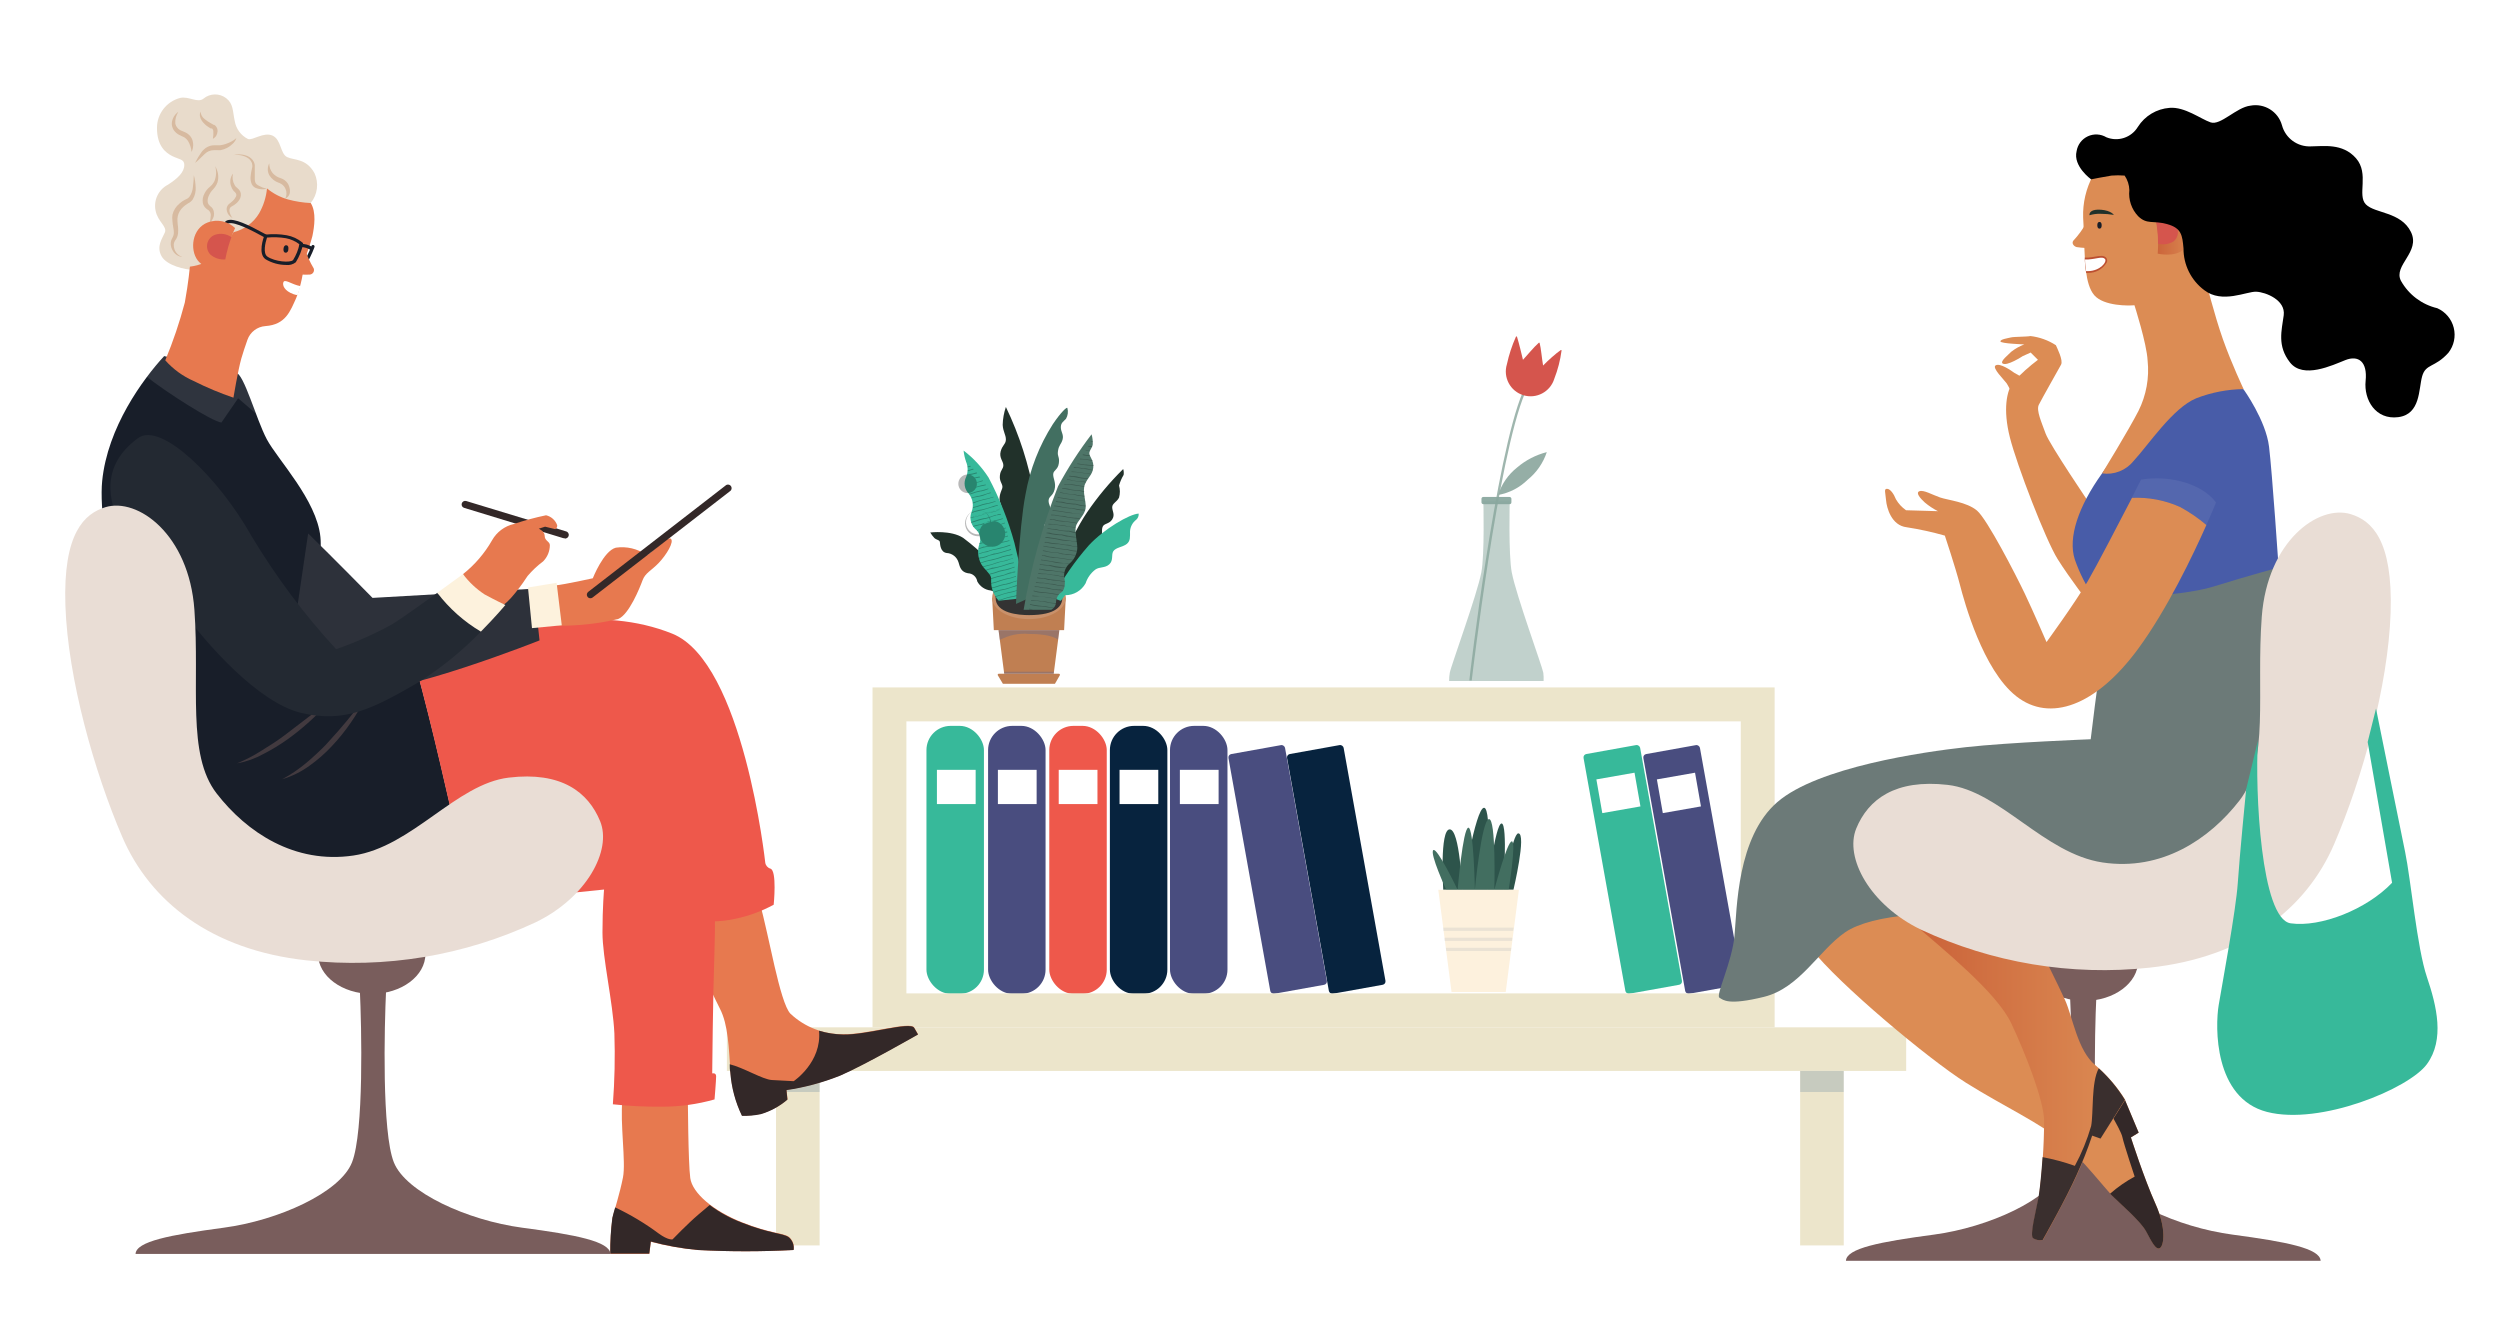 <?xml version="1.0" encoding="UTF-8"?>
<svg width="344px" height="184px" viewBox="0 0 344 184" version="1.1" xmlns="http://www.w3.org/2000/svg" xmlns:xlink="http://www.w3.org/1999/xlink">
    <rect x="0" y="0" width="344" height="184" fill="#808080" stroke="none"/>
    <title>AFE56643-41F4-485E-B2AC-A26C0501054E</title>
    <defs>
        <rect id="path-1" x="0" y="0" width="344" height="184"></rect>
        <linearGradient x1="0%" y1="50.003%" x2="99.865%" y2="50.003%" id="linearGradient-3">
            <stop stop-color="#CA6138" offset="0%"></stop>
            <stop stop-color="#DC8C54" offset="100%"></stop>
        </linearGradient>
        <linearGradient x1="1.1129326e-12%" y1="50.166%" x2="100.048%" y2="50.166%" id="linearGradient-4">
            <stop stop-color="#CA6138" offset="0%"></stop>
            <stop stop-color="#DC8C54" offset="100%"></stop>
        </linearGradient>
    </defs>
    <g id="Patient---Mobile" stroke="none" stroke-width="1" fill="none" fill-rule="evenodd">
        <g id="home_schedule_first_appt" transform="translate(-16, -128)">
            <g id="ill_schedule_appt_woman" transform="translate(16, 128)">
                <mask id="mask-2" fill="white">
                    <use xlink:href="#path-1"></use>
                </mask>
                <use id="Mask" fill="#FFFFFF" xlink:href="#path-1"></use>
                <g id="3-female" mask="url(#mask-2)">
                    <g transform="translate(8, 12)">
                        <rect id="Rectangle" fill="#494D7F" fill-rule="nonzero" transform="translate(224.897, 107.635) rotate(-10.18) translate(-224.897, -107.635) " x="220.942" y="90.88" width="7.91" height="33.51" rx="0.47"></rect>
                        <rect id="Rectangle" fill="#37B99A" fill-rule="nonzero" transform="translate(216.667, 107.629) rotate(-10.18) translate(-216.667, -107.629) " x="212.712" y="90.874" width="7.91" height="33.51" rx="0.47"></rect>
                        <rect id="Rectangle" fill="#07233E" fill-rule="nonzero" transform="translate(175.869, 107.63) rotate(-10.18) translate(-175.869, -107.63) " x="171.914" y="90.875" width="7.91" height="33.51" rx="0.47"></rect>
                        <rect id="Rectangle" fill="#494D7F" fill-rule="nonzero" transform="translate(167.806, 107.635) rotate(-10.18) translate(-167.806, -107.635) " x="163.851" y="90.88" width="7.91" height="33.51" rx="0.47"></rect>
                        <rect id="Rectangle" fill="#494D7F" fill-rule="nonzero" transform="translate(156.945, 106.315) rotate(-180) translate(-156.945, -106.315) " x="152.99" y="87.88" width="7.91" height="36.87" rx="3.33"></rect>
                        <rect id="Rectangle" fill="#07233E" fill-rule="nonzero" transform="translate(148.675, 106.315) rotate(180) translate(-148.675, -106.315) " x="144.72" y="87.88" width="7.91" height="36.87" rx="3.33"></rect>
                        <rect id="Rectangle" fill="#EE584B" fill-rule="nonzero" transform="translate(140.335, 106.315) rotate(-180) translate(-140.335, -106.315) " x="136.38" y="87.88" width="7.91" height="36.87" rx="3.33"></rect>
                        <rect id="Rectangle" fill="#494D7F" fill-rule="nonzero" transform="translate(131.915, 106.315) rotate(-180) translate(-131.915, -106.315) " x="127.96" y="87.88" width="7.91" height="36.87" rx="3.33"></rect>
                        <rect id="Rectangle" fill="#37B99A" fill-rule="nonzero" transform="translate(123.435, 106.315) rotate(180) translate(-123.435, -106.315) " x="119.48" y="87.88" width="7.91" height="36.87" rx="3.33"></rect>
                        <rect id="Rectangle" fill="#FFFFFF" fill-rule="nonzero" transform="translate(148.715, 96.285) rotate(-180) translate(-148.715, -96.285) " x="146.05" y="93.93" width="5.33" height="4.71"></rect>
                        <rect id="Rectangle" fill="#FFFFFF" fill-rule="nonzero" transform="translate(157.015, 96.285) rotate(-180) translate(-157.015, -96.285) " x="154.35" y="93.93" width="5.33" height="4.71"></rect>
                        <rect id="Rectangle" fill="#FFFFFF" fill-rule="nonzero" transform="translate(223.019, 97.104) rotate(170.03) translate(-223.019, -97.104) " x="220.354" y="94.749" width="5.33" height="4.71"></rect>
                        <rect id="Rectangle" fill="#FFFFFF" fill-rule="nonzero" transform="translate(214.693, 97.104) rotate(170.03) translate(-214.693, -97.104) " x="212.028" y="94.749" width="5.33" height="4.71"></rect>
                        <rect id="Rectangle" fill="#FFFFFF" fill-rule="nonzero" transform="translate(140.345, 96.285) rotate(-180) translate(-140.345, -96.285) " x="137.68" y="93.93" width="5.33" height="4.71"></rect>
                        <rect id="Rectangle" fill="#FFFFFF" fill-rule="nonzero" transform="translate(131.975, 96.285) rotate(-180) translate(-131.975, -96.285) " x="129.31" y="93.93" width="5.33" height="4.71"></rect>
                        <rect id="Rectangle" fill="#FFFFFF" fill-rule="nonzero" transform="translate(123.585, 96.285) rotate(-180) translate(-123.585, -96.285) " x="120.92" y="93.93" width="5.33" height="4.71"></rect>
                        <path d="M112.06,82.59 L236.19,82.59 L236.19,129.36 L112.06,129.36 L112.06,82.59 Z M231.53,124.69 L231.53,87.26 L116.72,87.26 L116.72,124.69 L231.53,124.69 Z" id="Shape" fill="#ECE5CB" fill-rule="nonzero"></path>
                        <rect id="Rectangle" fill="#ECE5CB" fill-rule="nonzero" transform="translate(173.155, 132.36) rotate(-180) translate(-173.155, -132.36) " x="92.02" y="129.36" width="162.27" height="6"></rect>
                        <rect id="Rectangle" fill="#ECE5CB" fill-rule="nonzero" transform="translate(242.7, 147.365) rotate(-180) translate(-242.7, -147.365) " x="239.7" y="135.36" width="6" height="24.01"></rect>
                        <rect id="Rectangle" fill="#134D82" fill-rule="nonzero" opacity="0.17" style="mix-blend-mode: multiply;" transform="translate(242.7, 136.81) rotate(-180) translate(-242.7, -136.81) " x="239.7" y="135.36" width="6" height="2.9"></rect>
                        <rect id="Rectangle" fill="#ECE5CB" fill-rule="nonzero" transform="translate(101.78, 147.365) rotate(-180) translate(-101.78, -147.365) " x="98.78" y="135.36" width="6" height="24.01"></rect>
                        <rect id="Rectangle" fill="#134D82" fill-rule="nonzero" opacity="0.17" style="mix-blend-mode: multiply;" transform="translate(101.78, 136.81) rotate(-180) translate(-101.78, -136.81) " x="98.78" y="135.36" width="6" height="2.9"></rect>
                        <polygon id="Path" fill="#C07F52" fill-rule="nonzero" points="138.42 74.71 128.75 74.71 128.52 70.25 138.65 70.25"></polygon>
                        <polygon id="Path" fill="#C07F52" fill-rule="nonzero" points="136.99 80.71 130.18 80.71 129.4 74.71 137.77 74.71"></polygon>
                        <path d="M137.16,82.09 L130,82.09 L129.3,80.92 C129.275,80.877 129.275,80.824 129.3,80.781 C129.324,80.737 129.37,80.71 129.42,80.71 L137.71,80.71 C137.76,80.71 137.806,80.737 137.83,80.781 C137.855,80.824 137.855,80.877 137.83,80.92 L137.16,82.09 Z" id="Path" fill="#C07F52" fill-rule="nonzero"></path>
                        <ellipse id="Oval" fill="#C9916B" fill-rule="nonzero" cx="133.59" cy="70.25" rx="5.07" ry="2.94"></ellipse>
                        <path d="M133.59,72.64 C132.2,72.64 128.99,72.41 128.99,70.25 C128.99,69.09 130.2,67.86 133.59,67.86 C135.3,67.86 138.18,68.17 138.18,70.25 C138.18,71.34 137.39,72.64 133.59,72.64 Z" id="Path" fill="#333333" fill-rule="nonzero"></path>
                        <path d="M129.58,76.06 C130.801,75.392 132.194,75.103 133.58,75.23 C134.82,75.23 136.67,75.35 137.58,76.01 L137.75,74.71 L129.4,74.71 L129.58,76.06 Z" id="Path" fill="#485F96" fill-rule="nonzero" opacity="0.32" style="mix-blend-mode: multiply;"></path>
                        <polygon id="Path" fill="#485F96" fill-rule="nonzero" opacity="0.32" style="mix-blend-mode: multiply;" points="130.15 80.43 130.18 80.71 136.99 80.71 137.03 80.43"></polygon>
                        <path d="M120,61.27 C120,61.27 122.85,60.92 124.53,62.01 C126.956,63.836 129.114,65.994 130.94,68.42 C131.33,68.972 131.612,69.593 131.77,70.25 L129.38,70.25 C129.38,70.25 129.02,69.36 128.31,69.25 C127.528,69.163 126.839,68.695 126.47,68 C126.369,67.367 125.831,66.896 125.19,66.88 C124.3,66.72 124.09,66.12 123.89,65.37 C123.666,64.637 123.005,64.124 122.24,64.09 C121.41,63.96 121.36,62.94 121.33,62.61 C121.3,62.28 120.89,62.32 120.57,62.03 C120.353,61.798 120.161,61.544 120,61.27 L120,61.27 Z" id="Path" fill="#21312A" fill-rule="nonzero"></path>
                        <path d="M135.66,70.25 C135.66,70.25 139.18,62.06 141.55,58.54 C143.015,56.38 144.69,54.37 146.55,52.54 C146.633,52.802 146.653,53.079 146.61,53.35 C146.335,53.806 146.123,54.297 145.98,54.81 C146.133,55.353 146.133,55.927 145.98,56.47 C145.66,57.1 145.04,57.26 145.04,57.8 C145.04,58.34 145.46,58.8 145.04,59.47 C144.62,60.14 143.89,59.99 143.71,60.52 C143.53,61.05 143.76,61.58 143.52,62.11 C143.28,62.64 142.66,62.68 142.52,63.04 C142.38,63.4 142.41,63.83 142.02,64.3 C141.63,64.77 141.02,64.69 140.8,65.1 C140.663,65.574 140.439,66.018 140.14,66.41 C139.75,66.8 139.6,66.56 139.41,66.98 C139.22,67.4 139.31,67.55 139,67.98 C138.69,68.41 138.22,68.42 138,68.84 C137.78,69.26 137.43,70.25 137.43,70.25 L135.66,70.25 Z" id="Path" fill="#21312A" fill-rule="nonzero"></path>
                        <path d="M130.41,44 C132.272,47.866 133.587,51.972 134.32,56.2 C134.993,60.868 135.23,65.588 135.03,70.3 L131.24,70.3 C131.24,70.3 129.65,59.93 129.81,58.72 C129.97,57.51 129.55,57.27 129.53,56.72 C129.53,55.72 130,55.32 129.93,54.89 C129.86,54.46 129.5,54.18 129.59,53.4 C129.68,52.62 130.06,52.56 130.06,52.01 C130.06,51.46 129.46,51.01 129.69,50.12 C129.92,49.23 130.41,49.12 130.41,48.47 C130.41,47.82 130.02,47.4 129.97,46.47 C129.988,45.629 130.137,44.796 130.41,44 L130.41,44 Z" id="Path" fill="#21312A" fill-rule="nonzero"></path>
                        <path d="M133.27,70.25 C133.27,70.25 132.21,65.18 131.59,62.72 C130.737,59.599 129.543,56.581 128.03,53.72 C127.11,52.288 125.946,51.029 124.59,50 C124.644,50.529 124.762,51.049 124.94,51.55 C125.214,52.216 125.214,52.964 124.94,53.63 C124.555,54.395 124.7,55.319 125.3,55.93 C125.863,56.623 126.016,57.564 125.7,58.4 C125.359,59.219 125.554,60.162 126.19,60.78 C126.83,61.286 127.055,62.157 126.74,62.91 C126.412,63.961 126.605,65.105 127.26,65.99 C128.12,66.99 128.43,67.16 128.38,67.82 C128.331,68.87 128.71,69.895 129.43,70.66 L133.27,70.25 Z" id="Path" fill="#37B99A" fill-rule="nonzero"></path>
                        <g id="Group" opacity="0.28" style="mix-blend-mode: multiply;" stroke-width="1" fill="none" fill-rule="evenodd" transform="translate(123, 51)">
                            <path d="M2.89,1.49 C2.37,1.65 2.27,1.7 2.14,1.74 L2.14,1.86 C2.55,1.74 2.82,1.63 2.98,1.58 L2.89,1.49 Z M2.17,1.77 L2.32,1.77 L2.17,1.77 Z M2.62,1.58 L2.34,1.69 C2.43,1.645 2.524,1.608 2.62,1.58 L2.62,1.58 Z M2.88,1.51 C2.718,1.55 2.56,1.607 2.41,1.68 C2.563,1.613 2.72,1.556 2.88,1.51 L2.88,1.51 Z" id="Shape" fill="#000000" fill-rule="nonzero"></path>
                            <path d="M3.37,2 C3.148,2.077 2.921,2.137 2.69,2.18 C2.477,2.195 2.266,2.232 2.06,2.29 L2.06,2.29 C1.371,2.336 0.843,2.92 0.866,3.61 C0.889,4.3 1.455,4.847 2.145,4.847 C2.835,4.847 3.401,4.3 3.424,3.61 C3.447,2.92 2.919,2.336 2.23,2.29 L2.03,2.34 L2.03,2.45 C2.513,2.371 2.99,2.265 3.46,2.13 L3.37,2 Z M3.37,2.12 L3.24,2.12 L3.37,2.12 Z" id="Shape" fill="#000000" fill-rule="nonzero"></path>
                            <path d="M3.64,2.62 L3.76,2.62 L3.64,2.62 Z" id="Path" fill="#000000" fill-rule="nonzero"></path>
                            <path d="M3.88,2.68 L3.82,2.59 L3.75,2.59 L3.64,2.59 L3.06,2.73 C2.27,2.97 2.4,2.97 2.06,3.06 C2.21,3 2.06,3.06 1.8,3.12 L1.8,3.12 L1.93,3.12 L1.93,3.12 L1.83,3.12 C1.83,3.12 1.83,3.2 1.83,3.23 C2.28,3.117 2.724,2.98 3.16,2.82 L3.88,2.68 Z M1.88,3.15 L2.04,3.15 L1.88,3.15 Z M2.25,3.05 L2.4,3.05 L2.25,3.05 Z M2.71,2.87 L2.42,2.97 C2.528,2.93 2.638,2.896 2.75,2.87 L2.71,2.87 Z M2.5,2.96 L2.96,2.79 L2.5,2.96 Z" id="Shape" fill="#000000" fill-rule="nonzero"></path>
                            <path d="M3.86,2.68 C3.68,2.68 3.77,2.68 3.78,2.68 C3.79,2.68 3.82,2.71 3.86,2.68 Z" id="Path" fill="#000000" fill-rule="nonzero"></path>
                            <path d="M4.26,3.18 L4.2,3.1 L3.73,3.27 C3.05,3.396 2.381,3.577 1.73,3.81 L1.73,3.81 L1.86,3.81 L1.73,3.81 C1.73,3.81 1.73,3.81 1.73,3.88 C2.303,3.684 2.887,3.524 3.48,3.4 C3.748,3.36 4.01,3.286 4.26,3.18 L4.26,3.18 Z M2.2,3.67 L1.91,3.78 C2.003,3.734 2.1,3.697 2.2,3.67 L2.2,3.67 Z M1.99,3.76 L2.45,3.59 L1.99,3.76 Z" id="Shape" fill="#000000" fill-rule="nonzero"></path>
                            <path d="M3.23,3.52 C3.29,3.52 3.23,3.52 3.31,3.52 C3.13,3.53 3.22,3.52 3.23,3.52 Z" id="Path" fill="#000000" fill-rule="nonzero"></path>
                            <path d="M4.37,3.83 L4.67,3.75 L4.61,3.67 C4.152,3.743 3.7,3.853 3.26,4 C2.825,4.176 2.372,4.307 1.91,4.39 L1.91,4.49 C2.359,4.412 2.799,4.284 3.22,4.11 C3.596,3.99 3.981,3.896 4.37,3.83 L4.37,3.83 Z M3.63,3.92 L3.78,3.92 L3.63,3.92 Z M2.49,4.35 L2.62,4.35 L2.49,4.35 Z" id="Shape" fill="#000000" fill-rule="nonzero"></path>
                            <path d="M4,4.62 C4.345,4.549 4.681,4.439 5,4.29 L5,4.21 C4.74,4.29 4.42,4.4 3.94,4.52 L3.94,4.52 C4.08,4.52 4.12,4.52 3.94,4.52 L3.83,4.52 L3.25,4.66 C2.59,4.86 2.57,4.89 2.37,4.95 L2.46,5.04 C3.19,4.83 3.2,4.76 3.4,4.74 L3.94,4.61 L4.05,4.61 L4,4.62 Z M4.37,4.42 L4.44,4.42 L4.44,4.42 C4.3,4.45 4.3,4.44 4.39,4.42 L4.37,4.42 Z M2.43,4.98 L2.58,4.98 L2.43,4.98 Z M2.89,4.8 L2.6,4.9 C2.699,4.855 2.803,4.821 2.91,4.8 L2.89,4.8 Z M2.68,4.89 C2.83,4.825 2.984,4.768 3.14,4.72 C2.989,4.764 2.842,4.821 2.7,4.89 L2.68,4.89 Z" id="Shape" fill="#000000" fill-rule="nonzero"></path>
                            <path d="M3.8,4.55 L3.91,4.55 L3.8,4.55 Z" id="Path" fill="#000000" fill-rule="nonzero"></path>
                            <path d="M3.94,4.64 C4,4.64 3.94,4.64 4.02,4.64 L4.02,4.64 L3.91,4.64 L3.94,4.64 Z" id="Path" fill="#000000" fill-rule="nonzero"></path>
                            <path d="M3.58,5.26 L3.7,5.26 L3.58,5.26 Z" id="Path" fill="#000000" fill-rule="nonzero"></path>
                            <path d="M4,5.28 C4.62,5.15 4.45,5.04 5.35,4.85 L5.29,4.75 L5.29,4.75 C4.95,4.85 4.6,5.01 3.69,5.24 L3.69,5.24 L3.58,5.24 L3,5.38 L2.68,5.48 L2.68,5.48 L2.93,5.39 L2.68,5.48 C2.684,5.513 2.684,5.547 2.68,5.58 L2.98,5.47 L4,5.28 Z" id="Shape" fill="#000000" fill-rule="nonzero"></path>
                            <path d="M3.8,5.33 C3.62,5.33 3.72,5.33 3.72,5.33 C3.72,5.33 3.76,5.35 3.8,5.33 Z" id="Path" fill="#000000" fill-rule="nonzero"></path>
                            <path d="M4.67,5.72 C4.917,5.677 5.158,5.606 5.39,5.51 L5.7,5.43 C5.703,5.403 5.703,5.377 5.7,5.35 C5.56,5.35 5.61,5.35 5.7,5.35 L5.7,5.35 L5.46,5.42 L5.46,5.42 L4.99,5.57 C4.515,5.648 4.047,5.761 3.59,5.91 C3.28,6.02 3.05,6.1 2.86,6.15 C2.865,6.187 2.865,6.223 2.86,6.26 L2.94,6.26 L2.86,6.26 L2.86,6.26 C2.99,6.26 3.19,6.16 3.59,6.01 C3.943,5.889 4.304,5.793 4.67,5.72 Z M3.93,5.81 L4.06,5.81 L3.93,5.81 Z" id="Shape" fill="#000000" fill-rule="nonzero"></path>
                            <path d="M6,6 L6,5.93 C5.75,6.01 5.42,6.12 4.92,6.24 L4.92,6.24 C5.06,6.24 5.1,6.24 4.92,6.24 L4.81,6.24 L4.22,6.37 C3.43,6.62 3.56,6.61 3.22,6.71 C3.37,6.64 3.22,6.71 2.89,6.78 C2.89,6.78 2.89,6.86 2.89,6.9 C3.361,6.788 3.825,6.648 4.28,6.48 L5.28,6.25 C5.526,6.185 5.767,6.102 6,6 L6,6 Z M3.41,6.7 L3.56,6.7 L3.41,6.7 Z M3.86,6.52 L3.58,6.63 C3.67,6.582 3.763,6.542 3.86,6.51 L3.86,6.52 Z M3.65,6.61 L4.11,6.44 L3.65,6.61 Z" id="Shape" fill="#000000" fill-rule="nonzero"></path>
                            <path d="M4.76,6.27 L4.88,6.27 C4.79,6.25 4.73,6.27 4.76,6.27 Z" id="Path" fill="#000000" fill-rule="nonzero"></path>
                            <path d="M5,6.33 C4.82,6.33 4.92,6.33 4.92,6.33 C4.92,6.33 4.94,6.35 5,6.33 Z" id="Path" fill="#000000" fill-rule="nonzero"></path>
                            <path d="M5.42,6.82 C5.57,6.76 5.62,6.82 5.9,6.68 C6.026,6.634 6.157,6.6 6.29,6.58 L6.29,6.48 C6.008,6.534 5.73,6.611 5.46,6.71 C5.034,6.872 4.596,7.002 4.15,7.1 C3.661,7.155 3.183,7.28 2.73,7.47 C2.726,7.513 2.726,7.557 2.73,7.6 L3.1,7.45 C3.886,7.291 4.661,7.08 5.42,6.82 L5.42,6.82 Z M5.78,6.64 L5.92,6.64 L5.78,6.64 Z M4.77,7.04 L4.64,7.04 L4.77,7.04 Z M3.49,7.21 C2.592,7.259 1.896,8.014 1.921,8.913 C1.945,9.812 2.681,10.528 3.58,10.528 C4.479,10.528 5.215,9.812 5.239,8.913 C5.264,8.014 4.568,7.259 3.67,7.21 C4.64,7.259 5.394,8.072 5.369,9.043 C5.345,10.013 4.551,10.788 3.58,10.788 C2.609,10.788 1.815,10.013 1.791,9.043 C1.766,8.072 2.52,7.259 3.49,7.21 Z" id="Shape" fill="#000000" fill-rule="nonzero"></path>
                            <path d="M5.26,7.44 L5.39,7.44 L5.26,7.44 Z" id="Path" fill="#000000" fill-rule="nonzero"></path>
                            <path d="M5.39,7.41 L5.39,7.41 L5.28,7.41 L4.7,7.55 C3.91,7.8 4.04,7.79 3.7,7.88 C3.419,7.933 3.142,8.003 2.87,8.09 L2.58,8.15 L2.58,8.15 L3.06,8.05 L6.58,7.05 L6.58,6.99 C6.192,7.153 5.795,7.293 5.39,7.41 L5.39,7.41 Z M4.37,7.73 L4.09,7.84 C4.177,7.779 4.271,7.729 4.37,7.69 L4.37,7.73 Z M4.16,7.82 L4.62,7.65 L4.16,7.82 Z" id="Shape" fill="#000000" fill-rule="nonzero"></path>
                            <polygon id="Path" fill="#000000" fill-rule="nonzero" points="2.54 8.19 2.54 8.19 2.99 8.07"></polygon>
                            <polygon id="Path" fill="#000000" fill-rule="nonzero" points="1.94 0.57 2 0.57 1.93 0.5 1.93 0.5 1.93 0.58"></polygon>
                            <path d="M2.52,1.09 L2.44,1.09 L2.52,1.09 L2.52,1.09 L2.14,1.2 C2.14,1.2 2.14,1.27 2.14,1.31 L2.6,1.19 L2.52,1.09 Z" id="Shape" fill="#000000" fill-rule="nonzero"></path>
                            <path d="M7.11,14.11 C6.97,14.11 6.9,14.11 6.98,14.11 L7.14,14.11 L7.11,14.11 Z" id="Path" fill="#000000" fill-rule="nonzero"></path>
                            <path d="M6.52,14.37 L7.06,14.24 L7.17,14.24 L7.17,14.24 C7.517,14.167 7.853,14.049 8.17,13.89 L8.34,13.89 L8.34,13.8 C7.94,13.948 7.533,14.075 7.12,14.18 C7.23,14.18 7.25,14.18 7.04,14.18 L6.34,14.34 C5.55,14.59 5.69,14.58 5.34,14.67 C5.056,14.725 4.776,14.795 4.5,14.88 L4.17,14.95 L4.24,15.04 C5.013,14.864 5.775,14.64 6.52,14.37 L6.52,14.37 Z M7.52,14.02 L7.59,14.02 L7.59,14.02 C7.45,14.05 7.44,14 7.54,14 L7.52,14.02 Z M5.83,14.49 L6.29,14.32 L5.83,14.49 Z M6.04,14.4 L5.75,14.5 C5.85,14.458 5.954,14.425 6.06,14.4 L6.04,14.4 Z M5.73,14.54 L5.58,14.54 L5.73,14.54 Z M5.36,14.64 L5.21,14.64 L5.36,14.64 Z M4.7,14.78 C4.526,14.828 4.349,14.865 4.17,14.89 L4.7,14.78 Z" id="Shape" fill="#000000" fill-rule="nonzero"></path>
                            <path d="M7.06,14.24 C7.06,14.24 7.06,14.24 7.06,14.24 L7.14,14.24 L7.14,14.24 L7.06,14.24 Z" id="Path" fill="#000000" fill-rule="nonzero"></path>
                            <path d="M8.5,14.48 L8.5,14.38 C8.137,14.425 7.78,14.515 7.44,14.65 C7.016,14.805 6.581,14.932 6.14,15.03 C5.628,15.094 5.127,15.225 4.65,15.42 L4.73,15.51 L5.05,15.38 C5.867,15.225 6.672,15.014 7.46,14.75 C7.8,14.635 8.147,14.545 8.5,14.48 Z M5.68,15.11 C5.55,15.11 5.18,15.24 5.51,15.11 C5.67,15.1 5.87,15.08 5.68,15.11 Z M7.8,14.57 L7.95,14.57 L7.8,14.57 Z M6.65,15.01 C6.65,15.01 6.65,15.01 6.78,15.01 L6.65,15.01 Z" id="Shape" fill="#000000" fill-rule="nonzero"></path>
                            <path d="M7.08,15.43 L7.2,15.43 L7.08,15.43 Z" id="Path" fill="#000000" fill-rule="nonzero"></path>
                            <path d="M7.51,15.44 C8.07,15.33 7.98,15.24 8.6,15.08 L8.6,14.98 C8.3,15.08 7.94,15.22 7.22,15.4 L7.22,15.4 C7.36,15.4 7.4,15.4 7.22,15.4 L7.11,15.4 L6.52,15.54 C5.73,15.79 5.86,15.78 5.52,15.87 C5.68,15.8 5.46,15.87 5.16,15.96 L5.23,16.05 C5.682,15.947 6.126,15.814 6.56,15.65 L7.51,15.44 Z M7.66,15.3 L7.74,15.3 L7.74,15.3 C7.57,15.33 7.57,15.33 7.66,15.3 Z M5.31,15.94 L5.47,15.94 L5.31,15.94 Z M5.69,15.84 L5.83,15.84 L5.69,15.84 Z M6.14,15.66 L5.86,15.76 L6.14,15.66 Z M5.93,15.75 L6.39,15.58 L5.93,15.75 Z" id="Shape" fill="#000000" fill-rule="nonzero"></path>
                            <path d="M7.29,15.5 C7.11,15.5 7.21,15.5 7.21,15.5 L7.29,15.5 Z" id="Path" fill="#000000" fill-rule="nonzero"></path>
                            <path d="M8.7,15.74 L8.7,15.63 C8.17,15.705 7.654,15.86 7.17,16.09 C6.566,16.201 5.97,16.358 5.39,16.56 L5.39,16.56 L5.64,16.47 L5.39,16.57 C5.386,16.603 5.386,16.637 5.39,16.67 C5.903,16.492 6.428,16.348 6.96,16.24 C7.526,16.029 8.108,15.862 8.7,15.74 Z M8.27,15.74 C8.43,15.74 8.62,15.67 8.44,15.74 C8.26,15.81 7.93,15.82 8.27,15.72 L8.27,15.74 Z M5.42,16.59 C5.571,16.529 5.724,16.475 5.88,16.43 L5.42,16.59 Z M6.63,16.24 C6.44,16.24 6.51,16.24 6.68,16.24 C6.85,16.24 6.86,16.17 6.63,16.22 L6.63,16.24 Z" id="Shape" fill="#000000" fill-rule="nonzero"></path>
                            <path d="M6.66,16.33 C6.73,16.33 6.66,16.33 6.74,16.33 C6.56,16.34 6.66,16.33 6.66,16.33 Z" id="Path" fill="#000000" fill-rule="nonzero"></path>
                            <path d="M7.8,16.64 C8.047,16.598 8.289,16.528 8.52,16.43 L8.8,16.36 L8.8,16.27 C8.65,16.27 8.7,16.27 8.8,16.27 L8.8,16.27 L8.55,16.34 C8.55,16.34 8.55,16.34 8.55,16.34 L8.08,16.49 C7.606,16.569 7.138,16.682 6.68,16.83 C6.257,17.001 5.818,17.132 5.37,17.22 C5.37,17.22 5.37,17.29 5.37,17.32 C5.82,17.246 6.26,17.118 6.68,16.94 C7.046,16.814 7.42,16.714 7.8,16.64 Z M7.07,16.73 L7.21,16.73 L7.07,16.73 Z M5.92,17.16 L6.05,17.16 L5.92,17.16 Z" id="Shape" fill="#000000" fill-rule="nonzero"></path>
                            <path d="M7.23,17.36 L7.34,17.36 L7.23,17.36 Z" id="Path" fill="#000000" fill-rule="nonzero"></path>
                            <path d="M5.5,17.86 L5.5,17.86 C5.5,17.86 5.5,17.93 5.5,17.96 C6.59,17.68 6.57,17.6 6.81,17.57 L7.35,17.44 L7.45,17.44 L7.45,17.44 C7.814,17.372 8.168,17.254 8.5,17.09 L8.9,16.98 L8.9,16.88 L8.9,16.88 C8.56,16.98 8.19,17.14 7.36,17.35 L7.36,17.35 C7.5,17.35 7.54,17.35 7.36,17.35 L7.24,17.35 L6.66,17.49 C5.87,17.73 6,17.73 5.66,17.82 C5.78,17.82 5.66,17.82 5.5,17.82 L5.5,17.82 L5.5,17.86 Z M7.82,17.23 L7.9,17.23 L7.9,17.23 C7.73,17.26 7.73,17.25 7.82,17.23 Z M6.13,17.7 L6.59,17.53 L6.13,17.7 Z M6.34,17.61 L6.06,17.71 L6.34,17.61 Z M6.04,17.75 L5.89,17.75 L6.04,17.75 Z" id="Shape" fill="#000000" fill-rule="nonzero"></path>
                            <path d="M7.35,17.45 C7.35,17.45 7.35,17.45 7.35,17.45 L7.43,17.45 L7.43,17.45 L7.35,17.45 Z" id="Path" fill="#000000" fill-rule="nonzero"></path>
                            <path d="M7.45,18.09 C7.96,17.902 8.481,17.745 9.01,17.62 L9.01,17.51 L8.95,17.51 C8.82,17.51 8.45,17.65 8.78,17.51 C8.857,17.506 8.933,17.506 9.01,17.51 L9.01,17.51 C8.54,17.6 8.27,17.77 7.16,18.06 L7.16,18.06 C7.3,18.06 7.34,18.06 7.16,18.06 L7.05,18.06 L6.46,18.19 C6.198,18.265 5.941,18.356 5.69,18.46 L5.69,18.56 C5.92,18.49 6.18,18.41 6.46,18.3 L7.45,18.09 Z M5.67,18.51 L5.82,18.46 L5.67,18.51 Z M6.12,18.32 L5.84,18.43 C5.93,18.385 6.024,18.348 6.12,18.32 L6.12,18.32 Z M5.91,18.41 C6.05,18.41 6.19,18.3 6.37,18.25 L5.91,18.41 Z" id="Shape" fill="#000000" fill-rule="nonzero"></path>
                            <path d="M7,18.08 L7.12,18.08 L7,18.08 Z" id="Path" fill="#000000" fill-rule="nonzero"></path>
                            <path d="M7.24,18.14 C7.05,18.14 7.15,18.14 7.16,18.14 C7.17,18.14 7.2,18.17 7.24,18.14 Z" id="Path" fill="#000000" fill-rule="nonzero"></path>
                            <path d="M8.1,18.53 C8.347,18.488 8.589,18.418 8.82,18.32 L9.12,18.25 L9.12,18.16 L9.12,18.16 C8.95,18.16 9.01,18.16 9.12,18.16 L9.12,18.16 L8.86,18.23 C8.86,18.23 8.86,18.23 8.86,18.23 L8.39,18.37 C7.916,18.454 7.448,18.571 6.99,18.72 C6.46,18.9 6.13,19 5.92,19.05 C5.923,19.08 5.923,19.11 5.92,19.14 C6.264,19.07 6.599,18.962 6.92,18.82 C7.306,18.695 7.7,18.598 8.1,18.53 Z M7.37,18.62 L7.49,18.62 L7.37,18.62 Z M6.22,19.06 L6.35,19.06 L6.22,19.06 Z" id="Shape" fill="#000000" fill-rule="nonzero"></path>
                            <path d="M8.62,19.09 C8.833,19.052 9.039,18.981 9.23,18.88 L9.23,18.79 C9.01,18.86 8.72,18.95 8.33,19.05 L8.33,19.05 C8.47,19.05 8.5,19.05 8.33,19.05 L8.22,19.05 L7.63,19.19 C6.84,19.43 6.98,19.42 6.63,19.52 C6.77,19.46 6.63,19.52 6.39,19.52 L6.39,19.52 L6.48,19.52 L6.48,19.52 L6.41,19.52 L6.48,19.58 L6.75,19.58 C7.02,19.5 7.33,19.4 7.68,19.27 L8.62,19.09 Z M6.84,19.51 L6.99,19.51 L6.84,19.51 Z M7.29,19.32 L7.01,19.43 C7.1,19.385 7.194,19.348 7.29,19.32 Z M7.08,19.42 C7.233,19.353 7.39,19.296 7.55,19.25 C7.389,19.293 7.232,19.35 7.08,19.42 L7.08,19.42 Z" id="Shape" fill="#000000" fill-rule="nonzero"></path>
                            <path d="M8.19,19.08 L8.31,19.08 L8.19,19.08 Z" id="Path" fill="#000000" fill-rule="nonzero"></path>
                            <path d="M8.33,19.17 C8.39,19.17 8.33,19.17 8.41,19.17 C8.23,19.18 8.32,19.17 8.33,19.17 Z" id="Path" fill="#000000" fill-rule="nonzero"></path>
                            <path d="M3,8.09 L2.51,8.22 L2.51,8.28 C3.249,8.145 3.975,7.947 4.68,7.69 L5.68,7.46 C5.972,7.385 6.256,7.285 6.53,7.16 L6.53,7.16 L3.01,8.16 L3,8.09 Z M4,7.83 L3.85,7.83 L4,7.83 Z" id="Shape" fill="#000000" fill-rule="nonzero"></path>
                            <path d="M5.4,7.54 C5.47,7.54 5.4,7.54 5.48,7.54 C5.3,7.55 5.4,7.54 5.4,7.54 Z" id="Path" fill="#000000" fill-rule="nonzero"></path>
                            <path d="M2.61,8.84 L2.61,8.84 L2.67,8.84 L2.61,8.84 L2.61,8.95 C3.38,8.75 3.8,8.56 3.95,8.54 L4.49,8.41 L4.59,8.41 L4.59,8.41 C4.937,8.338 5.273,8.22 5.59,8.06 C5.96,7.936 6.342,7.853 6.73,7.81 C6.736,7.777 6.736,7.743 6.73,7.71 C6.432,7.722 6.138,7.783 5.86,7.89 C5.46,8 5.46,8.07 4.56,8.3 C4.67,8.3 4.68,8.3 4.48,8.3 L4.39,8.3 L3.78,8.44 C2.99,8.69 3.12,8.68 2.78,8.77 C2.94,8.75 2.82,8.78 2.61,8.84 Z M6.15,7.84 C6.31,7.84 6.5,7.78 6.32,7.84 C6.14,7.9 5.82,7.91 6.15,7.81 L6.15,7.84 Z M5,8.2 L5.08,8.2 L5.08,8.2 C4.9,8.23 4.9,8.22 5,8.2 Z M3.31,8.67 L3.77,8.5 L3.31,8.67 Z M3.52,8.58 L3.24,8.68 L3.52,8.58 Z M3.22,8.72 L3.07,8.72 L3.22,8.72 Z M2.85,8.82 L2.69,8.82 L2.85,8.82 Z" id="Shape" fill="#000000" fill-rule="nonzero"></path>
                            <path d="M4.56,8.29 C4.43,8.29 4.36,8.34 4.43,8.29 L4.6,8.29 L4.56,8.29 Z" id="Path" fill="#000000" fill-rule="nonzero"></path>
                            <path d="M4.52,8.42 C4.52,8.42 4.52,8.42 4.52,8.42 L4.6,8.42 L4.6,8.42 L4.52,8.42 Z" id="Path" fill="#000000" fill-rule="nonzero"></path>
                            <path d="M3.7,9.18 L3.82,9.18 L3.7,9.18 Z" id="Path" fill="#000000" fill-rule="nonzero"></path>
                            <path d="M2.86,9.4 L2.86,9.4 L3.05,9.34 L2.86,9.4 L2.92,9.49 C3.028,9.44 3.142,9.407 3.26,9.39 L3.8,9.26 L3.91,9.26 L3.91,9.26 C4.257,9.191 4.593,9.077 4.91,8.92 C6.14,8.55 5.91,8.8 6.98,8.41 C6.984,8.377 6.984,8.343 6.98,8.31 C6.673,8.418 6.359,8.505 6.04,8.57 C5.281,8.706 4.535,8.906 3.81,9.17 L3.81,9.17 C3.95,9.17 3.99,9.17 3.81,9.17 L3.7,9.17 L3.11,9.31 L2.86,9.4 Z M6.72,8.49 L6.58,8.49 L6.72,8.49 Z M5.44,8.66 C5.6,8.66 5.8,8.59 5.62,8.66 C6.59,8.709 7.344,9.522 7.319,10.493 C7.295,11.463 6.501,12.238 5.53,12.238 C4.559,12.238 3.765,11.463 3.741,10.493 C3.716,9.522 4.47,8.709 5.44,8.66 L5.44,8.66 Z" id="Shape" fill="#000000" fill-rule="nonzero"></path>
                            <path d="M3.81,9.27 L3.81,9.27 C3.87,9.27 3.81,9.27 3.89,9.27 L3.89,9.27 L3.81,9.27 Z" id="Path" fill="#000000" fill-rule="nonzero"></path>
                            <path d="M5.58,9.35 C5.176,9.417 4.78,9.528 4.4,9.68 C4.062,9.753 3.729,9.843 3.4,9.95 L3.46,10.02 L3.84,9.89 C4.05,9.89 4.37,9.8 4.52,9.75 L5.06,9.57 C5.815,9.446 6.558,9.255 7.28,9 L7.28,8.91 L6.98,9.02 C7.077,8.976 7.177,8.939 7.28,8.91 L7.28,8.91 C6.77,9.07 6.8,9.09 6.5,9.17 C6.66,9.05 6,9.27 5.58,9.35 Z M5.26,9.43 L5.78,9.32 C5.609,9.367 5.435,9.404 5.26,9.43 Z M7.12,8.93 L6.84,9.03 C6.929,8.986 7.023,8.952 7.12,8.93 L7.12,8.93 Z M6.81,9.07 L6.67,9.07 L6.81,9.07 Z" id="Shape" fill="#000000" fill-rule="nonzero"></path>
                            <path d="M7,9.61 C6.87,9.61 6.8,9.61 6.88,9.61 L7.04,9.61 L7,9.61 Z" id="Path" fill="#000000" fill-rule="nonzero"></path>
                            <path d="M4.43,10.32 C4.194,10.359 3.96,10.413 3.73,10.48 L3.73,10.57 L3.83,10.57 C4.701,10.412 5.56,10.192 6.4,9.91 L6.94,9.78 C6.94,9.78 6.94,9.78 7.05,9.78 L7.05,9.78 L7.4,9.7 C7.396,9.667 7.396,9.633 7.4,9.6 L7.4,9.6 L7.4,9.6 L7.06,9.69 L6.98,9.69 L6.28,9.85 C5.55,10.08 5.6,10.1 5.28,10.18 C4.994,10.211 4.711,10.258 4.43,10.32 L4.43,10.32 Z M4.11,10.4 L4.63,10.29 L4.11,10.4 Z M5.76,9.98 L6.22,9.81 L5.76,9.98 Z M5.97,9.89 L5.69,10 C5.79,9.954 5.893,9.917 6,9.89 L5.97,9.89 Z M5.67,10.03 L5.52,10.03 L5.67,10.03 Z" id="Shape" fill="#000000" fill-rule="nonzero"></path>
                            <path d="M7,9.74 L7,9.74 C7.06,9.74 7,9.74 7.07,9.74 L7.07,9.74 C7,9.72 7,9.73 7,9.74 Z" id="Path" fill="#000000" fill-rule="nonzero"></path>
                            <path d="M5.06,10.79 L5.17,10.79 C5.09,10.77 5.05,10.79 5.06,10.79 Z" id="Path" fill="#000000" fill-rule="nonzero"></path>
                            <path d="M5.17,10.88 L5.28,10.88 L5.28,10.88 C5.644,10.81 5.997,10.693 6.33,10.53 C6.745,10.404 7.17,10.313 7.6,10.26 C7.6,10.26 7.6,10.19 7.6,10.15 L7.43,10.15 C6.667,10.283 5.917,10.484 5.19,10.75 L5.19,10.75 L5.08,10.75 L4.5,10.88 L3.88,11.09 L3.88,11.21 C4.44,11.05 4.47,10.99 4.65,10.97 L5.17,10.88 Z M6.81,10.27 C6.97,10.22 7.16,10.2 6.98,10.27 C6.8,10.34 6.47,10.37 6.81,10.27 Z M4.17,11.03 L3.89,11.14 C3.978,11.083 4.072,11.036 4.17,11 L4.17,11.03 Z M3.96,11.12 L4.42,10.95 L3.96,11.12 Z" id="Shape" fill="#000000" fill-rule="nonzero"></path>
                            <path d="M5.17,10.88 L5.17,10.88 C5.23,10.88 5.17,10.88 5.25,10.88 L5.25,10.88 L5.17,10.88 Z" id="Path" fill="#000000" fill-rule="nonzero"></path>
                            <path d="M4.37,11.75 C4.717,11.676 5.053,11.559 5.37,11.4 C6.158,11.248 6.936,11.048 7.7,10.8 C7.705,10.767 7.705,10.733 7.7,10.7 C7.013,10.916 6.316,11.096 5.61,11.24 C5.21,11.34 5.22,11.42 4.31,11.64 C4.42,11.64 4.44,11.64 4.23,11.64 L4.15,11.64 L3.74,11.74 L3.74,11.86 L4.26,11.74 L4.37,11.74 L4.37,11.75 Z M7.17,11 L7,11 L7.17,11 Z M5.9,11.17 C6.06,11.12 6.25,11.1 6.07,11.17 C5.89,11.24 5.56,11.27 5.9,11.17 L5.9,11.17 Z" id="Shape" fill="#000000" fill-rule="nonzero"></path>
                            <polygon id="Path" fill="#000000" fill-rule="nonzero" points="4.31 11.65 4.18 11.65 4.34 11.65"></polygon>
                            <path d="M4.29,11.78 C4.35,11.78 4.29,11.78 4.37,11.78 L4.37,11.78 L4.26,11.78 L4.29,11.78 Z" id="Path" fill="#000000" fill-rule="nonzero"></path>
                            <path d="M6.23,11.86 C6.589,11.739 6.957,11.646 7.33,11.58 C7.524,11.543 7.715,11.489 7.9,11.42 C7.9,11.42 7.9,11.36 7.9,11.33 L7.63,11.41 C7.156,11.495 6.688,11.612 6.23,11.76 C5.806,11.915 5.371,12.042 4.93,12.14 C4.493,12.184 4.065,12.292 3.66,12.46 C3.66,12.46 3.66,12.53 3.66,12.57 C4.12,12.394 4.601,12.276 5.09,12.22 C5.48,12.135 5.862,12.014 6.23,11.86 L6.23,11.86 Z M6.59,11.68 L6.72,11.68 L6.59,11.68 Z M5.57,12.08 L5.44,12.08 L5.57,12.08 Z M4.47,12.22 C4.34,12.22 3.97,12.35 4.3,12.22 C4.46,12.21 4.66,12.19 4.47,12.22 L4.47,12.22 Z" id="Shape" fill="#000000" fill-rule="nonzero"></path>
                            <path d="M5,12.89 L5.54,12.71 C6.388,12.569 7.221,12.352 8.03,12.06 C8.03,12.06 8.03,11.99 8.03,11.95 L8,11.95 C7.21,12.2 7.34,12.19 7,12.28 C6.716,12.332 6.435,12.402 6.16,12.49 C5.756,12.555 5.361,12.662 4.98,12.81 C3.73,13.09 3.98,13.11 3.65,13.17 L3.65,13.17 L3.65,13.25 C3.898,13.192 4.142,13.119 4.38,13.03 C4.54,13 4.86,13 5,12.89 Z M7.43,12.16 L7.89,11.99 L7.43,12.16 Z M7.64,12.07 L7.36,12.18 C7.453,12.135 7.55,12.098 7.65,12.07 L7.64,12.07 Z M7.34,12.21 L7.19,12.21 L7.34,12.21 Z M6.8,12.32 C6.8,12.32 6.8,12.32 6.8,12.32 C6.8,12.32 6.58,12.39 6.81,12.32 L6.8,12.32 Z M6.3,12.47 L5.78,12.58 C5.954,12.533 6.131,12.496 6.31,12.47 L6.3,12.47 Z" id="Shape" fill="#000000" fill-rule="nonzero"></path>
                            <path d="M3.69,13.89 L4.07,13.8 L4.17,13.8 L4.17,13.8 C4.517,13.726 4.853,13.609 5.17,13.45 C5.983,13.293 6.785,13.083 7.57,12.82 L8.11,12.67 L8.11,12.55 L7.58,12.72 C6.872,12.95 6.151,13.137 5.42,13.28 C5.02,13.39 5.02,13.46 4.12,13.69 L4.04,13.69 L3.95,13.69 L3.64,13.76 C3.649,13.806 3.666,13.85 3.69,13.89 Z M7.99,12.62 L8.12,12.62 L7.99,12.62 Z M7,13 L6.87,13 C6.87,13 6.81,13.06 7,13 Z M5.73,13.17 C5.89,13.17 6.08,13.11 5.9,13.17 C5.72,13.23 5.37,13.29 5.7,13.19 L5.73,13.17 Z M4.57,13.56 L4.65,13.56 L4.65,13.56 C4.45,13.61 4.45,13.6 4.54,13.58 L4.57,13.56 Z" id="Shape" fill="#000000" fill-rule="nonzero"></path>
                            <path d="M4.11,13.67 C3.98,13.67 3.91,13.67 3.98,13.67 L4.15,13.67 L4.11,13.67 Z" id="Path" fill="#000000" fill-rule="nonzero"></path>
                            <path d="M4.07,13.8 C4.07,13.8 4.07,13.8 4.07,13.8 L4.15,13.8 L4.15,13.8 L4.07,13.8 Z" id="Path" fill="#000000" fill-rule="nonzero"></path>
                            <path d="M7.6,13.39 L7.71,13.39 L7.6,13.39 Z" id="Path" fill="#000000" fill-rule="nonzero"></path>
                            <path d="M4.06,14.46 C4.535,14.294 5.023,14.17 5.52,14.09 C6.96,13.74 6.91,13.64 7.17,13.61 L7.71,13.48 L7.82,13.48 L7.82,13.48 L8.3,13.36 L8.3,13.23 L7.74,13.38 L7.74,13.38 C7.88,13.38 7.92,13.38 7.74,13.38 L7.63,13.38 L7.04,13.52 C6.32,13.75 6.36,13.77 6.04,13.85 C5.756,13.905 5.476,13.975 5.2,14.06 C4.797,14.126 4.401,14.233 4.02,14.38 L3.92,14.38 L3.92,14.46 C3.966,14.468 4.014,14.468 4.06,14.46 L4.06,14.46 Z M8.19,13.26 L8.24,13.26 C8.09,13.29 8.09,13.29 8.19,13.26 L8.19,13.26 Z M6.49,13.73 L6.95,13.56 L6.49,13.73 Z M6.7,13.64 L6.42,13.74 L6.7,13.64 Z M6.4,13.78 L6.25,13.78 L6.4,13.78 Z M6.03,13.88 L5.87,13.88 L6.03,13.88 Z M5.86,13.88 L5.86,13.88 C5.7,14 5.63,14 5.86,13.89 L5.86,13.88 Z M5.36,14.03 L4.84,14.14 C5.01,14.083 5.184,14.036 5.36,14 L5.36,14.03 Z" id="Shape" fill="#000000" fill-rule="nonzero"></path>
                            <path d="M7.71,13.48 C7.71,13.48 7.71,13.48 7.71,13.48 C7.71,13.48 7.71,13.48 7.78,13.48 L7.78,13.48 L7.71,13.48 Z" id="Path" fill="#000000" fill-rule="nonzero"></path>
                        </g>
                        <path d="M131.8,71.1 C131.8,71.1 132.17,60.8 133.11,56.03 C133.716,52.594 134.994,49.312 136.87,46.37 C138,44.69 138.82,43.95 138.87,44.14 C139.012,44.642 138.943,45.18 138.68,45.63 C138.32,46.02 137.97,46.17 137.97,46.8 C137.97,47.43 138.4,47.8 138.21,48.48 C138.02,49.16 137.7,49.22 137.58,50.05 C137.46,50.88 137.82,50.79 137.7,51.73 C137.58,52.67 136.95,52.67 136.92,53.25 C136.89,53.83 137.35,54.43 137.11,55.36 C136.87,56.29 136.33,56.26 136.29,56.85 C136.25,57.44 136.68,57.75 136.6,58.65 C136.52,59.55 135.9,59.74 135.74,60.21 C135.58,60.68 136.17,61.03 136.06,61.78 C135.95,62.53 134.24,70 134.24,70 L131.8,71.1 Z" id="Path" fill="#426F61" fill-rule="nonzero"></path>
                        <path d="M136.83,70.25 C138.212,67.658 139.89,65.235 141.83,63.03 C143.94,60.76 147.43,58.73 148.68,58.67 C148.71,58.987 148.587,59.298 148.35,59.51 C147.847,59.891 147.533,60.471 147.49,61.1 C147.49,61.88 147.56,62.43 147.04,62.85 C146.52,63.27 145.5,63.34 145.19,63.85 C144.88,64.36 145.24,65.1 144.64,65.65 C144.04,66.2 143.29,65.96 142.71,66.38 C142.088,66.859 141.625,67.514 141.38,68.26 C140.815,69.281 139.737,69.91 138.57,69.9 L137.96,70.68 L136.83,70.25 Z" id="Path" fill="#37B99A" fill-rule="nonzero"></path>
                        <path d="M142.2,47.76 C140.473,50.015 138.931,52.406 137.59,54.91 C135.436,60.401 133.848,66.097 132.85,71.91 L136.65,71.91 C137.026,71.711 137.274,71.334 137.31,70.91 C137.297,70.344 137.576,69.811 138.05,69.5 C138.45,69.27 138.6,68.41 138.49,67.74 C138.287,66.964 138.525,66.139 139.11,65.59 C139.783,65.056 140.194,64.258 140.24,63.4 C140.24,62.62 139.85,61.13 140.05,60.4 C140.25,59.67 141.26,58.87 141.38,57.94 C141.5,57.01 140.87,55.59 141.3,54.61 C141.73,53.63 142.3,53.36 142.43,52.38 C142.56,51.4 141.89,50.82 141.89,50.38 C141.89,49.94 142.28,49.68 142.36,49.17 C142.386,48.694 142.332,48.218 142.2,47.76 L142.2,47.76 Z" id="Path" fill="#4E7568" fill-rule="nonzero"></path>
                        <g id="Group" opacity="0.24" style="mix-blend-mode: multiply;" stroke-width="1" fill="none" fill-rule="evenodd" transform="translate(133, 48)">
                            <path d="" id="Path" fill="#000000" fill-rule="nonzero"></path>
                            <path d="" id="Path" fill="#000000" fill-rule="nonzero"></path>
                            <path d="M7.15,6.19 C6.867,6.17 6.588,6.113 6.32,6.02 C6.158,5.972 5.989,5.952 5.82,5.96 L5.82,6.04 L6.07,6.04 C6.632,6.171 7.204,6.258 7.78,6.3 C8.14,6.3 7.78,6.23 8.41,6.41 C8.405,6.377 8.405,6.343 8.41,6.31 C7.65,6.14 8.22,6.31 7.15,6.19 Z M8.32,6.41 L8.17,6.41 L8.32,6.41 Z" id="Shape" fill="#000000" fill-rule="nonzero"></path>
                            <path d="M5.45,6.6 L5.45,6.68 L5.78,6.68 C6.075,6.676 6.37,6.703 6.66,6.76 L8.22,6.99 C8.225,6.964 8.225,6.936 8.22,6.91 C7.85,6.86 7.22,6.77 6.77,6.68 C6.32,6.59 5.81,6.64 5.45,6.6 Z" id="Shape" fill="#000000" fill-rule="nonzero"></path>
                            <path d="M6.76,7.41 C6.48,7.394 6.204,7.336 5.94,7.24 C5.679,7.195 5.415,7.168 5.15,7.16 L5.15,7.24 L5.68,7.3 C6.242,7.431 6.814,7.515 7.39,7.55 C7.77,7.6 7.28,7.47 8.2,7.71 C8.205,7.677 8.205,7.643 8.2,7.61 L8.14,7.61 C7.23,7.36 7.86,7.55 6.76,7.41 Z M7.76,7.6 L7.91,7.6 L7.76,7.6 Z" id="Shape" fill="#000000" fill-rule="nonzero"></path>
                            <path d="M7.27,8.12 C6.41,7.88 7.05,8.12 5.94,7.94 C5.66,7.921 5.384,7.864 5.12,7.77 C5.035,7.746 4.948,7.729 4.86,7.72 L4.86,7.72 L4.86,7.72 L4.86,7.8 L4.86,7.8 C5.421,7.937 5.993,8.024 6.57,8.06 C6.95,8.11 6.44,7.98 7.45,8.24 C7.85,8.24 7.57,8.24 8.08,8.32 L8.28,8.32 C8.28,8.32 8.28,8.25 8.28,8.22 C7.941,8.216 7.603,8.182 7.27,8.12 Z M6.98,8.12 L7.13,8.12 L6.98,8.12 Z" id="Shape" fill="#000000" fill-rule="nonzero"></path>
                            <path d="M8.33,8.94 L8.33,8.94 C8.109,8.897 7.885,8.867 7.66,8.85 C7.61,8.85 7.73,8.85 7.66,8.85 C7.59,8.85 6.66,8.78 7.02,8.78 C7.02,8.78 6.02,8.66 5.19,8.5 L4.53,8.42 L4.53,8.52 C4.725,8.516 4.92,8.536 5.11,8.58 C7.62,9 7.06,8.78 8.26,8.98 L8.35,8.98 L8.33,8.94 Z" id="Shape" fill="#000000" fill-rule="nonzero"></path>
                            <path d="M6.16,9.25 C5.876,9.235 5.597,9.177 5.33,9.08 C4.98,8.99 4.8,9.08 4.43,8.98 L4.29,8.98 L4.29,9.07 C4.44,9.07 4.68,9.13 5.06,9.16 C5.621,9.296 6.194,9.383 6.77,9.42 C7.16,9.42 6.65,9.34 7.66,9.6 C8.06,9.6 7.78,9.6 8.29,9.68 L8.42,9.68 L8.42,9.58 C8.114,9.563 7.809,9.519 7.51,9.45 C6.63,9.2 7.25,9.38 6.16,9.25 Z M7.16,9.44 L7.31,9.44 L7.16,9.44 Z" id="Shape" fill="#000000" fill-rule="nonzero"></path>
                            <path d="M7,10 C6.15,9.77 6.77,10 5.68,9.83 C5.397,9.81 5.118,9.753 4.85,9.66 C4.586,9.611 4.318,9.581 4.05,9.57 L4.05,9.65 L4.58,9.71 C5.142,9.841 5.714,9.928 6.29,9.97 C6.68,9.97 6.16,9.88 7.18,10.14 L7.8,10.23 L8.32,10.23 L8.32,10.14 C7.877,10.134 7.435,10.087 7,10 L7,10 Z M6.69,10.01 L6.85,10.01 L6.69,10.01 Z" id="Shape" fill="#000000" fill-rule="nonzero"></path>
                            <path d="M6.58,10.58 C6.58,10.58 5.58,10.45 4.75,10.3 C4.38,10.24 4.09,10.22 3.83,10.2 C3.826,10.233 3.826,10.267 3.83,10.3 C4.111,10.303 4.392,10.326 4.67,10.37 C7.16,10.79 6.67,10.58 7.82,10.77 L7.88,10.77 L7.88,10.77 L8.02,10.77 L8.02,10.77 L8.02,10.77 L8.02,10.77 C7.84,10.77 7.49,10.68 7.18,10.66 C7.13,10.66 7.25,10.66 7.18,10.66 C7.11,10.66 6.22,10.58 6.58,10.58 Z" id="Shape" fill="#000000" fill-rule="nonzero"></path>
                            <path d="M6.37,11.2 C6.086,11.189 5.805,11.132 5.54,11.03 C5.2,10.94 5,11.03 4.64,10.93 C4.312,10.855 3.977,10.814 3.64,10.81 L3.64,10.91 C3.78,10.91 3.92,10.91 4.08,10.91 C4.477,10.99 4.877,11.05 5.28,11.09 C5.842,11.221 6.414,11.308 6.99,11.35 C7.195,11.342 7.399,11.376 7.59,11.45 L7.66,11.36 C6.87,11.16 7.43,11.33 6.37,11.2 Z M5.37,11.01 C5.31,11.01 5.03,11.01 5.37,11.01 C5.35,11 5.39,11 5.38,11 L5.37,11.01 Z M7.54,11.43 L7.39,11.43 L7.54,11.43 Z" id="Shape" fill="#000000" fill-rule="nonzero"></path>
                            <path d="M4.35,11.55 C4.062,11.446 3.756,11.402 3.45,11.42 C3.445,11.45 3.445,11.48 3.45,11.51 L3.63,11.51 C4.02,11.51 3.51,11.42 4.52,11.69 C4.731,11.704 4.942,11.73 5.15,11.77 C5.445,11.765 5.74,11.789 6.03,11.84 L7.2,12.02 C7.202,11.993 7.202,11.967 7.2,11.94 C4.49,11.53 4.91,11.71 4.35,11.55 Z M4.07,11.55 L4.22,11.55 L4.07,11.55 Z" id="Shape" fill="#000000" fill-rule="nonzero"></path>
                            <path d="M6.37,12.49 C6.09,12.471 5.814,12.414 5.55,12.32 C5.252,12.271 4.952,12.238 4.65,12.22 C4.199,12.128 3.74,12.078 3.28,12.07 L3.28,12.07 L7.01,12.6 L7.01,12.54 C6.796,12.534 6.582,12.517 6.37,12.49 Z" id="Shape" fill="#000000" fill-rule="nonzero"></path>
                            <polygon id="Path" fill="#000000" fill-rule="nonzero" points="9.09 0.74 9.09 0.81 9.4 0.81 9.4 0.73"></polygon>
                            <path d="M9.25,1.37 L9.25,1.37 C9.06,1.37 8.92,1.37 8.73,1.37 L8.73,1.45 L9.15,1.5 L9.24,1.5 C9.244,1.47 9.244,1.44 9.24,1.41 C9.2,1.36 9,1.35 9.25,1.37 Z" id="Path" fill="#000000" fill-rule="nonzero"></path>
                            <path d="M8.39,1.94 L8.39,2.01 C8.56,2.01 8.76,2.08 8.96,2.11 L8.96,2.02 L8.85,2.02 C8.695,2.005 8.541,1.978 8.39,1.94 Z" id="Path" fill="#000000" fill-rule="nonzero"></path>
                            <path d="M8.83,2.75 L9,2.75 L8.94,2.64 C8.627,2.631 8.315,2.591 8.01,2.52 L8.01,2.52 L7.95,2.61 L8.19,2.67 C8.6,2.71 8.32,2.68 8.83,2.75 Z" id="Path" fill="#000000" fill-rule="nonzero"></path>
                            <path d="M8.64,3.22 C8.24,3.16 7.92,3.14 7.64,3.11 L7.57,3.21 L7.66,3.21 C7.955,3.2 8.25,3.223 8.54,3.28 L9.37,3.41 C9.366,3.38 9.366,3.35 9.37,3.32 L8.64,3.22 Z" id="Path" fill="#000000" fill-rule="nonzero"></path>
                            <path d="M9.22,4 C9.16,4 8.22,3.92 8.58,3.93 C8.71,3.93 8.28,3.93 8.27,3.93 L7.27,3.77 L7.21,3.85 C8.86,4.12 8.77,4.02 9.49,4.12 L9.49,4 L9.22,4 C9.14,4 9.26,4 9.22,4 Z" id="Shape" fill="#000000" fill-rule="nonzero"></path>
                            <path d="M7.2,4.37 C7.43,4.37 7.43,4.46 8.4,4.55 C8.56,4.55 8.91,4.66 9.34,4.73 C9.344,4.704 9.344,4.676 9.34,4.65 C9.115,4.623 8.894,4.573 8.68,4.5 C8.33,4.4 8.15,4.5 7.78,4.39 C7.451,4.319 7.116,4.279 6.78,4.27 L6.72,4.37 C6.88,4.384 7.04,4.384 7.2,4.37 L7.2,4.37 Z M8.51,4.47 L8.51,4.47 C8.51,4.47 8.2,4.45 8.51,4.47 Z" id="Shape" fill="#000000" fill-rule="nonzero"></path>
                            <path d="M7.66,5 C7.18,4.92 6.81,4.91 6.46,4.88 L6.41,4.96 L6.66,4.96 C6.958,4.956 7.256,4.979 7.55,5.03 C8.26,5.15 8.73,5.22 9.06,5.26 L9.06,5.19 C8.73,5.18 8.16,5.1 7.66,5 Z" id="Shape" fill="#000000" fill-rule="nonzero"></path>
                            <path d="M8,5.74 C7.717,5.718 7.439,5.66 7.17,5.57 C6.82,5.48 6.65,5.57 6.28,5.47 L6.09,5.47 L6.09,5.55 C6.368,5.602 6.648,5.639 6.93,5.66 C7.488,5.796 8.057,5.883 8.63,5.92 L8.63,5.92 L8.69,5.82 C8.459,5.808 8.228,5.781 8,5.74 L8,5.74 Z" id="Shape" fill="#000000" fill-rule="nonzero"></path>
                            <path d="M4.48,19.15 C4.14,19.06 3.94,19.15 3.58,19.05 C2.4,18.82 2.78,19.05 1.85,18.84 L1.85,18.93 C2.228,19.008 2.615,19.031 3,19 C3.396,19.086 3.796,19.147 4.2,19.18 C4.4,19.18 4.89,19.35 5.47,19.42 C5.47,19.42 5.47,19.35 5.47,19.32 L5.34,19.32 C5.046,19.308 4.756,19.25 4.48,19.15 L4.48,19.15 Z" id="Shape" fill="#000000" fill-rule="nonzero"></path>
                            <path d="M3.11,19.64 C2.26,19.41 2.88,19.64 1.79,19.47 L1.7,19.47 L1.7,19.56 C1.932,19.596 2.166,19.616 2.4,19.62 C2.78,19.62 2.28,19.53 3.28,19.8 C3.69,19.8 3.41,19.8 3.91,19.88 C4.208,19.876 4.506,19.899 4.8,19.95 L5.55,20.07 L5.55,20 L4.91,19.9 C4.12,19.74 3.64,19.79 3.11,19.64 Z M2.82,19.64 L2.97,19.64 L2.82,19.64 Z" id="Shape" fill="#000000" fill-rule="nonzero"></path>
                            <path d="M4.92,20.55 C4.637,20.53 4.358,20.473 4.09,20.38 C3.75,20.29 3.56,20.38 3.19,20.28 C2.08,20.06 2.37,20.28 1.54,20.08 L1.54,20.18 C1.896,20.249 2.258,20.273 2.62,20.25 C2.85,20.25 2.86,20.34 3.82,20.43 C4.372,20.56 4.934,20.647 5.5,20.69 C5.5,20.69 5.5,20.63 5.5,20.6 L4.92,20.55 Z" id="Shape" fill="#000000" fill-rule="nonzero"></path>
                            <path d="M4.1,21.07 C3.816,21.056 3.536,20.998 3.27,20.9 C2.93,20.81 2.74,20.9 2.37,20.8 C2.042,20.722 1.707,20.682 1.37,20.68 L1.37,20.78 C1.5,20.78 1.64,20.78 1.79,20.78 C1.94,20.78 2.02,20.87 2.99,20.96 C3.552,21.091 4.124,21.178 4.7,21.22 C4.884,21.204 5.069,21.231 5.24,21.3 L5.24,21.3 L5.13,21.3 L5.24,21.3 C5.24,21.3 5.24,21.25 5.24,21.22 C4.63,21 5.13,21.2 4.1,21.07 Z M3.1,20.88 C3.04,20.88 2.76,20.88 3.1,20.88 C3.08,20.88 3.13,20.89 3.11,20.88 L3.1,20.88 Z" id="Shape" fill="#000000" fill-rule="nonzero"></path>
                            <path d="M3.36,21.58 C2.61,21.45 2.12,21.5 1.59,21.35 L1.23,21.26 L1.23,21.36 L1.76,21.5 C1.971,21.514 2.182,21.54 2.39,21.58 C2.685,21.575 2.98,21.598 3.27,21.65 C3.9,21.76 4.34,21.82 4.66,21.86 L4.72,21.79 L3.36,21.58 Z M1.3,21.36 L1.45,21.36 L1.3,21.36 Z" id="Shape" fill="#000000" fill-rule="nonzero"></path>
                            <path d="M4.31,22.39 C4.031,22.369 3.755,22.312 3.49,22.22 C3.192,22.171 2.892,22.138 2.59,22.12 C1.53,21.91 1.73,22.06 1.05,21.94 L1.05,22.04 C1.382,22.078 1.718,22.078 2.05,22.04 C2.447,22.12 2.847,22.18 3.25,22.22 C3.43,22.22 3.88,22.37 4.41,22.44 L4.41,22.34 L4.31,22.39 Z" id="Shape" fill="#000000" fill-rule="nonzero"></path>
                            <path d="M3,22.79 C2.66,22.7 2.47,22.79 2.11,22.69 C1.705,22.605 1.293,22.562 0.88,22.56 L0.88,22.65 C1.1,22.665 1.32,22.665 1.54,22.65 C1.936,22.736 2.336,22.797 2.74,22.83 C3.257,22.951 3.781,23.038 4.31,23.09 C4.315,23.06 4.315,23.03 4.31,23 L3.84,22.95 C3.554,22.939 3.27,22.885 3,22.79 L3,22.79 Z" id="Shape" fill="#000000" fill-rule="nonzero"></path>
                            <path d="M1.13,23.21 L0.72,23.11 C0.714,23.143 0.714,23.177 0.72,23.21 L1.29,23.35 L1.92,23.44 C2.215,23.429 2.51,23.453 2.8,23.51 L3.93,23.69 L4.01,23.61 C3.67,23.61 3.27,23.5 2.92,23.43 C2.32,23.387 1.723,23.314 1.13,23.21 Z M0.84,23.21 L0.99,23.21 L0.84,23.21 Z" id="Shape" fill="#000000" fill-rule="nonzero"></path>
                            <path d="M0.61,23.86 L1.15,23.86 L0.62,23.75 C0.62,23.75 0.61,23.83 0.61,23.86 Z" id="Path" fill="#000000" fill-rule="nonzero"></path>
                            <path d="M3.25,12.16 C3.516,12.186 3.784,12.186 4.05,12.16 C4.447,12.241 4.847,12.301 5.25,12.34 C5.809,12.47 6.378,12.557 6.95,12.6 L7,12.6 L7,12.6 L3.27,12.07 L3.25,12.16 Z" id="Path" fill="#000000" fill-rule="nonzero"></path>
                            <path d="M5.24,13 C4.957,12.981 4.678,12.924 4.41,12.83 C4.07,12.74 3.87,12.83 3.51,12.73 L3.14,12.66 L3.14,12.74 C3.469,12.814 3.803,12.861 4.14,12.88 C4.701,13.016 5.274,13.103 5.85,13.14 C6.23,13.14 5.73,13.06 6.73,13.32 L7.06,13.32 C7.055,13.29 7.055,13.26 7.06,13.23 C6.905,13.214 6.751,13.187 6.6,13.15 C5.7,12.92 6.34,13.1 5.24,13 Z M6.24,13.19 L6.39,13.19 L6.24,13.19 Z" id="Shape" fill="#000000" fill-rule="nonzero"></path>
                            <path d="M5.58,13.65 C4.73,13.42 5.35,13.65 4.26,13.47 C3.976,13.456 3.696,13.398 3.43,13.3 C3.287,13.283 3.143,13.283 3,13.3 L3,13.39 L3.15,13.39 C3.71,13.531 4.283,13.618 4.86,13.65 C5.25,13.65 4.73,13.57 5.74,13.83 C6.15,13.83 5.87,13.83 6.37,13.91 C6.87,13.99 6.95,13.91 7.12,13.96 L7.12,13.89 C6.602,13.846 6.087,13.766 5.58,13.65 L5.58,13.65 Z M5.27,13.66 L5.42,13.66 L5.27,13.66 Z" id="Shape" fill="#000000" fill-rule="nonzero"></path>
                            <path d="M4.41,14.1 C4.1,14.02 3.77,14.01 3.62,13.98 C3.436,13.938 3.248,13.908 3.06,13.89 C3.06,13.89 3.06,13.89 3.06,13.89 L2.85,13.89 L2.85,14 L3,14 L3.47,14.08 C4.03,14.16 4.09,14.14 4.47,14.22 C5.008,14.379 5.569,14.447 6.13,14.42 C6.35,14.42 6.36,14.51 7.22,14.59 L7.22,14.49 C7.06,14.508 6.9,14.508 6.74,14.49 C5.37,14.17 6,14.47 4.41,14.1 Z M3.32,13.94 C3.01,13.88 3.47,13.94 3.54,13.94 L3.32,13.94 Z" id="Shape" fill="#000000" fill-rule="nonzero"></path>
                            <path d="M6.16,15 C5.82,14.91 5.63,15 5.26,14.9 C3.94,14.65 4.6,14.9 2.97,14.57 L2.74,14.57 L2.74,14.67 L3.03,14.67 C3.565,14.828 4.123,14.896 4.68,14.87 C4.91,14.87 4.92,14.96 5.88,15.05 C6.1,15.05 6.65,15.24 7.27,15.29 L7.27,15.2 L7.01,15.2 C6.719,15.172 6.433,15.104 6.16,15 L6.16,15 Z" id="Shape" fill="#000000" fill-rule="nonzero"></path>
                            <path d="M5.46,15.63 C5.85,15.63 5.34,15.54 6.35,15.8 C6.562,15.818 6.772,15.848 6.98,15.89 L7.16,15.89 L7.16,15.78 C6.823,15.775 6.487,15.732 6.16,15.65 C5.3,15.42 5.93,15.65 4.83,15.47 C4.549,15.459 4.272,15.401 4.01,15.3 C3.65,15.21 3.48,15.3 3.11,15.2 L2.57,15.11 L2.57,15.18 C2.951,15.271 3.339,15.331 3.73,15.36 C4.299,15.496 4.877,15.586 5.46,15.63 L5.46,15.63 Z M6.07,15.71 L5.92,15.71 L6.07,15.71 Z M3.87,15.29 L3.87,15.29 C3.84,15.28 3.56,15.27 3.87,15.29 L3.87,15.29 Z" id="Shape" fill="#000000" fill-rule="nonzero"></path>
                            <path d="M6.79,16.36 C6.05,16.23 5.55,16.28 5.02,16.14 C4.16,15.9 4.79,16.14 3.69,15.96 C3.411,15.939 3.135,15.882 2.87,15.79 C2.749,15.758 2.625,15.738 2.5,15.73 L2.5,15.83 L2.59,15.83 C3.152,15.961 3.724,16.048 4.3,16.09 C4.69,16.09 4.17,16 5.18,16.27 C5.59,16.27 5.3,16.27 5.81,16.35 C6.105,16.345 6.4,16.368 6.69,16.42 L6.98,16.42 C6.976,16.39 6.976,16.36 6.98,16.33 L6.79,16.36 Z M4.71,16.15 L4.86,16.15 L4.71,16.15 Z" id="Shape" fill="#000000" fill-rule="nonzero"></path>
                            <path d="M6.42,17 C3.3,16.5 3.7,16.69 3.13,16.53 C2.89,16.431 2.629,16.39 2.37,16.41 L2.37,16.49 L2.37,16.49 C2.76,16.49 2.25,16.4 3.26,16.66 C3.472,16.678 3.682,16.708 3.89,16.75 C4.185,16.739 4.48,16.763 4.77,16.82 C5.77,16.98 6.25,17.05 6.58,17.08 L6.64,17.01 L6.42,17 Z M2.84,16.54 L2.99,16.54 L2.84,16.54 Z" id="Shape" fill="#000000" fill-rule="nonzero"></path>
                            <path d="M2.23,17.08 L2.23,17.08 L2.7,17.16 C3.26,17.24 3.32,17.22 3.7,17.3 C4.237,17.463 4.799,17.531 5.36,17.5 C5.53,17.5 5.57,17.56 6.02,17.62 L6.11,17.55 L5.96,17.55 C5.192,17.479 4.427,17.369 3.67,17.22 C3.36,17.15 3.03,17.13 2.88,17.1 L2.32,17.01 C2.32,17.01 2.32,17.01 2.32,17.01 L2.24,17.01 L2.23,17.08 Z M2.8,17.08 L2.58,17.08 C2.27,17 2.73,17.05 2.8,17.08 L2.8,17.08 Z" id="Shape" fill="#000000" fill-rule="nonzero"></path>
                            <path d="M4.19,18.06 L4.82,18.15 C5.083,18.128 5.347,18.128 5.61,18.15 L5.61,18.07 C5.07,18.037 4.532,17.971 4,17.87 C3.15,17.64 3.78,17.87 2.68,17.7 C2.473,17.687 2.268,17.65 2.07,17.59 L2.07,17.68 C2.468,17.77 2.873,17.824 3.28,17.84 C3.69,17.93 3.18,17.8 4.19,18.06 Z M3.91,17.97 L3.76,17.97 L3.91,17.97 Z" id="Shape" fill="#000000" fill-rule="nonzero"></path>
                            <path d="M5.37,18.71 C5.02,18.61 4.84,18.71 4.47,18.6 C3.14,18.35 3.81,18.6 2.18,18.27 L1.98,18.27 L1.98,18.37 C2.063,18.363 2.147,18.363 2.23,18.37 C2.769,18.528 3.329,18.595 3.89,18.57 C4.287,18.65 4.687,18.71 5.09,18.75 C5.219,18.761 5.346,18.784 5.47,18.82 C5.47,18.82 5.47,18.75 5.47,18.72 L5.37,18.71 Z" id="Shape" fill="#000000" fill-rule="nonzero"></path>
                        </g>
                        <path d="M96.55,112.28 C97.78,116.56 99.3,125.96 100.76,127.48 C102.72,129.325 105.318,130.34 108.01,130.31 C111.22,130.39 117.25,128.48 117.79,129.39 L118.32,130.31 C118.32,130.31 110.99,134.51 107.63,135.96 C105.247,136.916 102.76,137.588 100.22,137.96 L100.37,139.26 C99.304,140.177 98.057,140.858 96.71,141.26 C95.856,141.441 94.983,141.519 94.11,141.49 C93.203,139.609 92.66,137.573 92.51,135.49 C92.28,132.13 92.2,129 91.06,126.79 C89.92,124.58 85.25,114.49 85.25,114.49 L96.55,112.28 Z" id="Path" fill="#E7794F" fill-rule="nonzero"></path>
                        <path d="M100.22,138 C102.76,137.628 105.247,136.956 107.63,136 C110.99,134.55 118.32,130.35 118.32,130.35 L117.79,129.43 C117.25,128.52 111.22,130.43 108.01,130.35 C106.888,130.325 105.775,130.15 104.7,129.83 C105.11,134.17 101.21,136.77 101.21,136.77 L98.21,136.61 C96.97,136.55 94.3,134.9 92.41,134.44 C92.41,134.81 92.41,135.17 92.49,135.54 C92.64,137.623 93.183,139.659 94.09,141.54 C94.963,141.569 95.836,141.491 96.69,141.31 C98.037,140.908 99.284,140.227 100.35,139.31 L100.22,138 Z" id="Path" fill="#332828" fill-rule="nonzero"></path>
                        <path d="M77.65,139.18 C77.29,142.66 78.15,147.84 77.72,150.02 C77.29,152.2 76.56,154.45 76.27,155.61 C76.059,157.245 75.962,158.892 75.98,160.54 L81.35,160.54 L81.56,158.87 C83.67,159.43 85.825,159.808 88,160 C92.397,160.232 96.803,160.232 101.2,160 C101.325,159.324 101.077,158.632 100.55,158.19 C99.67,157.61 98.01,157.75 94.09,156.19 C90.17,154.63 87.27,152.19 86.98,150.1 C86.69,148.01 86.65,139 86.65,139 L77.65,139.18 Z" id="Path" fill="#E7794F" fill-rule="nonzero"></path>
                        <path d="M100.5,158.22 C99.62,157.64 97.96,157.78 94.04,156.22 C92.472,155.625 90.994,154.814 89.65,153.81 L88.09,155.13 C86.64,156.36 84.54,158.54 84.54,158.54 C84.54,158.54 83.96,158.69 82.65,157.74 C80.774,156.344 78.764,155.138 76.65,154.14 C76.49,154.7 76.35,155.14 76.26,155.57 C76.049,157.205 75.952,158.852 75.97,160.5 L81.34,160.5 L81.55,158.83 C83.663,159.404 85.82,159.795 88,160 C92.397,160.232 96.803,160.232 101.2,160 C101.302,159.324 101.035,158.645 100.5,158.22 L100.5,158.22 Z" id="Path" fill="#332828" fill-rule="nonzero"></path>
                        <path d="M63.84,156.93 C56.37,155.93 47.84,152.09 46.19,147.93 C44.54,143.77 44.88,129.38 45.13,124.13 L43.32,123.97 L41.51,124.13 C41.76,129.38 42.08,143.75 40.44,147.93 C38.8,152.11 30.27,155.93 22.8,156.93 C15.33,157.93 10.74,158.82 10.65,160.54 L76,160.54 C75.9,158.82 71.3,157.91 63.84,156.93 Z" id="Path" fill="#795D5C" fill-rule="nonzero"></path>
                        <ellipse id="Oval" fill="#795D5C" fill-rule="nonzero" cx="43.15" cy="119.26" rx="7.39" ry="5.5"></ellipse>
                        <path d="M37.24,84.55 C37.24,84.55 34.12,76.34 33.47,74.7 C32.82,73.06 36.59,67 36.09,61.9 C35.59,56.8 30.19,51.23 28.71,48.44 C27.23,45.65 25.59,39.44 24.44,39.25 C23.29,39.06 14.59,37 14.59,37 C11.64,40.2 6.8,46.8 6.06,54.18 C5.32,61.56 10.24,83.07 13.06,89.31 C15.88,95.55 20.37,103.75 20.37,103.75 C20.37,103.75 26.44,111.96 39.73,111.63 C44.11,111.52 49.91,109.44 55.73,106.69 C53.62,97.55 51.64,88.46 49.21,79.61 C43.22,82 37.24,84.55 37.24,84.55 Z" id="Path" fill="#181E29" fill-rule="nonzero"></path>
                        <path d="M98,107.52 C97.627,107.407 97.353,107.086 97.3,106.7 C97.3,106.7 94.3,79.13 84.5,75.19 C74.7,71.25 63.5,74.04 56.6,76.67 C54.48,77.48 51.82,78.54 49.17,79.61 C51.6,88.46 53.58,97.55 55.69,106.69 C63.931,102.632 71.863,97.973 79.42,92.75 L86.65,114.42 C88.81,114.904 91.05,114.904 93.21,114.42 C95.044,114.034 96.812,113.384 98.46,112.49 C98.46,112.49 98.94,107.76 98,107.52 Z" id="Path" fill="#EE584B" fill-rule="nonzero"></path>
                        <path d="M69.3,91.17 C77.51,90.84 85.39,90.95 87.9,95.32 C90.41,99.69 90.53,112.72 90.31,118.96 C90.09,125.2 90,135.7 90,135.7 C90,135.7 90.54,135.56 90.54,136.11 C90.54,136.66 90.32,139.28 90.32,139.28 C87.939,139.956 85.475,140.292 83,140.28 C80.772,140.301 78.545,140.191 76.33,139.95 C76.577,136.71 76.647,133.458 76.54,130.21 C76.33,125.83 74.9,119.81 74.9,116.31 C74.9,112.81 75.12,110.4 75.12,110.4 L66.48,111.28 L69.3,91.17 Z" id="Path" fill="#EE584B" fill-rule="nonzero"></path>
                        <path d="M68.32,68.57 C69.8,68.41 73.57,67.57 73.57,67.57 C73.57,67.57 75.05,63.8 76.74,63.36 C78.223,63.143 79.732,63.501 80.96,64.36 C81.12,64.63 83.75,61.73 84.29,62.12 C84.83,62.51 83.69,64.36 82.65,65.45 C81.61,66.54 80.79,66.82 80.41,67.86 C80.03,68.9 78.55,72.57 77.07,73.17 C74.348,73.814 71.557,74.126 68.76,74.1 C68.65,73.88 68.32,68.57 68.32,68.57 Z" id="Path" fill="#E7794F" fill-rule="nonzero"></path>
                        <path d="M34.4,61.4 C37.68,64.58 43.26,70.27 43.26,70.27 L65.47,69 L66.24,76.12 C66.24,76.12 47.53,83.56 41.07,83.12 C37.342,82.915 33.952,80.893 32,77.71 L34.4,61.4 Z" id="Path" fill="#2D313A" fill-rule="nonzero"></path>
                        <path d="M12.19,39.84 C14.69,41.84 21.13,45.99 22.47,46.14 L24.77,42.8 L27.23,44.93 C26.23,42.22 25.23,39.36 24.44,39.25 C23.29,39.08 14.59,37 14.59,37 C14.11,37.52 12.7,39.2 12.19,39.84 Z" id="Path" fill="#FFFFFF" fill-rule="nonzero" opacity="0.1"></path>
                        <polygon id="Path" fill="#FDF2DD" fill-rule="nonzero" points="68.59 68.19 69.3 74.04 65.2 74.43 64.65 68.84"></polygon>
                        <path d="M73.24,70.32 C73.087,70.322 72.942,70.252 72.85,70.13 C72.77,70.027 72.734,69.896 72.751,69.766 C72.768,69.637 72.836,69.519 72.94,69.44 L91.81,54.83 C91.946,54.689 92.151,54.64 92.335,54.705 C92.52,54.77 92.65,54.936 92.668,55.13 C92.686,55.325 92.589,55.512 92.42,55.61 L73.54,70.22 C73.455,70.287 73.349,70.322 73.24,70.32 L73.24,70.32 Z" id="Path" fill="#332828" fill-rule="nonzero"></path>
                        <path d="M37.24,84.55 C36.411,85.536 35.512,86.462 34.55,87.32 C33.597,88.184 32.596,88.992 31.55,89.74 C30.505,90.488 29.405,91.156 28.26,91.74 C27.123,92.371 25.89,92.811 24.61,93.04 C25.792,92.56 26.927,91.971 28,91.28 C28.53,90.94 29.06,90.6 29.58,90.28 C30.1,89.96 30.63,89.56 31.14,89.19 C32.14,88.4 37.24,84.55 37.24,84.55 Z" id="Path" fill="#795D5C" fill-rule="nonzero" opacity="0.44" style="mix-blend-mode: multiply;"></path>
                        <path d="M42.33,83.89 C41.74,85.132 41.047,86.323 40.26,87.45 C39.481,88.586 38.615,89.659 37.67,90.66 C36.726,91.674 35.681,92.589 34.55,93.39 C33.424,94.202 32.17,94.821 30.84,95.22 C32.035,94.572 33.16,93.805 34.2,92.93 L34.96,92.27 C35.22,92.05 35.46,91.82 35.7,91.59 C36.19,91.13 36.7,90.65 37.13,90.15 C38.05,89.15 38.94,88.15 39.8,87.1 C40.66,86.05 41.49,85 42.33,83.89 Z" id="Path" fill="#795D5C" fill-rule="nonzero" opacity="0.44" style="mix-blend-mode: multiply;"></path>
                        <path d="M69.69,62.06 C69.64,62.07 69.59,62.07 69.54,62.06 L55.86,57.88 C55.736,57.843 55.631,57.758 55.571,57.643 C55.511,57.528 55.5,57.393 55.54,57.27 C55.577,57.145 55.662,57.04 55.777,56.979 C55.891,56.917 56.025,56.903 56.15,56.94 L69.83,61.1 C70.106,61.139 70.299,61.394 70.26,61.67 C70.221,61.946 69.966,62.139 69.69,62.1 L69.69,62.06 Z" id="Path" fill="#332828" fill-rule="nonzero"></path>
                        <path d="M55.71,67 C57.328,65.716 58.686,64.134 59.71,62.34 C60.35,61.204 61.439,60.391 62.71,60.1 C64.161,59.611 65.641,59.211 67.14,58.9 C67.849,59.068 68.425,59.584 68.67,60.27 C68.698,60.488 68.592,60.702 68.4,60.81 L67,60.47 L66.13,60.75 C66.13,60.75 66.95,61.08 66.95,61.75 C66.95,62.42 67.66,62.51 67.66,63.01 C67.658,63.85 67.324,64.656 66.73,65.25 C65.947,65.835 65.233,66.505 64.6,67.25 C64.16,67.96 61.79,71.36 60.88,71.36 C60.66,71.36 57.21,70.26 56.72,69.61 C56.28,68.784 55.94,67.907 55.71,67 L55.71,67 Z" id="Path" fill="#E7794F" fill-rule="nonzero"></path>
                        <path d="M58.17,74.91 C55.545,77.625 52.597,80.006 49.39,82 C43.15,85.6 39.39,87.49 33.47,86.1 C27.55,84.71 20.47,76.66 16.97,71.9 C13.47,67.14 1,55.6 11,48.28 C14.17,45.94 22.17,53.85 26.59,61.73 C29.935,67.314 33.842,72.541 38.25,77.33 C40.924,76.396 43.516,75.242 46,73.88 C47.39,73.01 50,71.14 52.17,69.57 C53.808,71.719 55.845,73.533 58.17,74.91 Z" id="Path" fill="#232932" fill-rule="nonzero"></path>
                        <path d="M61.54,71.25 C61.54,71.25 60.21,72.84 58.17,74.91 C55.845,73.533 53.808,71.719 52.17,69.57 C54.13,68.16 55.71,67 55.71,67 C56.525,68.09 57.524,69.031 58.66,69.78 C60.14,70.59 61.54,71.25 61.54,71.25 Z" id="Path" fill="#FDF2DD" fill-rule="nonzero"></path>
                        <path d="M6.5,57.79 C10.94,56.43 18,61.51 18.75,71.91 C19.5,82.31 17.66,91.82 21.81,97.18 C25.96,102.54 32.54,106.92 40.63,105.72 C48.72,104.52 54.75,95.87 62,95 C69.25,94.13 72.94,97 74.58,101 C76.22,105 72.72,111.51 65.72,114.9 C55.895,119.502 44.996,121.318 34.21,120.15 C21.08,118.73 12.65,112.06 8.82,103.15 C4.99,94.24 1.35,81.43 1,71.36 C0.65,61.29 3.65,58.67 6.5,57.79 Z" id="Path" fill="#E9DDD5" fill-rule="nonzero"></path>
                        <path d="M33.73,24.74 C33.681,24.753 33.629,24.753 33.58,24.74 C33.494,24.651 33.494,24.509 33.58,24.42 C34.09,23.607 34.518,22.746 34.86,21.85 C34.88,21.793 34.922,21.748 34.977,21.723 C35.032,21.699 35.094,21.697 35.15,21.72 C35.205,21.742 35.248,21.785 35.271,21.84 C35.293,21.894 35.293,21.956 35.27,22.01 C34.921,22.952 34.471,23.854 33.93,24.7 C33.875,24.747 33.799,24.762 33.73,24.74 Z" id="Path" fill="#181E29" fill-rule="nonzero"></path>
                        <path d="M17.36,10.69 C17.36,11.69 16.48,12.53 15.12,13.41 C13.804,14.083 13.103,15.554 13.41,17 C13.72,18.54 15.04,19.16 14.68,20 C14.32,20.84 13.49,21.9 14.22,23.24 C14.95,24.58 17.59,25.11 18.44,25.12 C19.29,25.13 34.76,15.93 34.76,15.93 C35.696,14.776 35.898,13.191 35.28,11.84 C34.14,9.75 32.45,10.08 31.5,9.61 C30.55,9.14 30.71,7.21 29.5,6.66 C28.29,6.11 26.76,7.36 26.13,7.13 C25.156,6.647 24.474,5.724 24.3,4.65 C24,3.27 24.13,2.29 23.12,1.51 C22.194,0.799 20.898,0.824 20,1.57 C19.21,2.22 18,1.22 16.81,1.47 C14.918,1.951 13.595,3.657 13.6,5.61 C13.6,8.07 14.77,9.01 15.71,9.48 C16.65,9.95 17.36,9.89 17.36,10.69 Z" id="Path" fill="#E8DBCB" fill-rule="nonzero"></path>
                        <path d="M34.76,15.94 C35.55,17.19 35.25,19.2 34.99,20.47 C34.703,21.584 34.328,22.674 33.87,23.73 C33.781,25.534 33.406,27.313 32.76,29 C31.94,30.8 31.33,32.67 28.52,32.87 C27.396,32.949 26.426,33.687 26.05,34.75 C25.74,35.62 25.41,36.62 25.2,37.35 C24.74,39 24.12,42.72 24.12,42.72 C22.249,42.083 20.425,41.318 18.66,40.43 C17.162,39.775 15.825,38.803 14.74,37.58 C15.817,34.995 16.716,32.338 17.43,29.63 C17.94,26.84 18.13,24.69 18.13,24.69 C20.87,24.38 22.71,22.55 24.13,19.95 C25.607,19.591 26.879,18.654 27.66,17.35 C28.255,16.298 28.623,15.133 28.74,13.93 C29.592,14.636 30.584,15.154 31.65,15.45 C32.666,15.725 33.709,15.889 34.76,15.94 Z" id="Path" fill="#E7794F" fill-rule="nonzero"></path>
                        <path d="M33.93,22.2 C34.238,23.158 34.654,24.077 35.17,24.94 C35.235,25.121 35.215,25.322 35.113,25.486 C35.012,25.649 34.841,25.758 34.65,25.78 C34.284,25.803 33.916,25.803 33.55,25.78 L33.93,22.2 Z" id="Path" fill="#E7794F" fill-rule="nonzero"></path>
                        <path d="M32.89,27.26 C32,27 31.17,26.4 31,26.82 C30.83,27.24 31.11,28.02 32.39,28.48 C32.567,28.546 32.752,28.589 32.94,28.61 C33.099,28.205 33.232,27.791 33.34,27.37 L32.89,27.26 Z" id="Path" fill="#FFFFFF" fill-rule="nonzero"></path>
                        <path d="M31.68,22.3 C31.68,22.58 31.52,22.8 31.28,22.77 C31.04,22.74 30.98,22.5 31.01,22.22 C31.04,21.94 31.16,21.72 31.41,21.75 C31.66,21.78 31.71,22 31.68,22.3 Z" id="Path" fill="#181E29" fill-rule="nonzero"></path>
                        <g id="Group" opacity="0.44" style="mix-blend-mode: multiply;" stroke-width="1" fill="none" fill-rule="evenodd" transform="translate(15, 3)">
                            <path d="M3.36,5.91 C3.314,5.376 3.147,4.859 2.87,4.4 C2.743,4.204 2.576,4.037 2.38,3.91 C2.283,3.848 2.179,3.798 2.07,3.76 C1.94,3.7 1.79,3.64 1.65,3.56 C1.36,3.406 1.111,3.187 0.92,2.92 C0.722,2.625 0.624,2.275 0.64,1.92 C0.7,1.302 1.03,0.743 1.54,0.39 C1.228,0.866 1.081,1.432 1.12,2 C1.224,2.461 1.556,2.838 2,3 C2.113,3.058 2.23,3.108 2.35,3.15 C2.506,3.208 2.653,3.285 2.79,3.38 C3.07,3.569 3.292,3.832 3.43,4.14 C3.653,4.714 3.628,5.355 3.36,5.91 Z" id="Path" fill="#C29068" fill-rule="nonzero"></path>
                            <path d="M6.29,4.11 C6.361,3.744 6.381,3.371 6.35,3 C6.329,2.878 6.269,2.766 6.18,2.68 L6.11,2.68 L6.06,2.68 L6,2.68 L5.73,2.51 C5.356,2.285 5.033,1.985 4.78,1.63 C4.653,1.446 4.565,1.239 4.52,1.02 C4.473,0.8 4.501,0.572 4.6,0.37 C4.625,0.766 4.823,1.131 5.14,1.37 C5.428,1.607 5.74,1.815 6.07,1.99 L6.38,2.17 L6.47,2.17 L6.64,2.3 C6.844,2.499 6.953,2.776 6.94,3.06 C6.922,3.296 6.85,3.526 6.73,3.73 C6.606,3.881 6.457,4.009 6.29,4.11 L6.29,4.11 Z" id="Path" fill="#C29068" fill-rule="nonzero"></path>
                            <path d="M3.67,9.1 C3.818,9.638 3.902,10.192 3.92,10.75 C3.969,11.349 3.825,11.948 3.51,12.46 C3.415,12.593 3.3,12.711 3.17,12.81 L2.96,12.94 L2.79,13.04 C2.574,13.171 2.372,13.325 2.19,13.5 C1.833,13.821 1.582,14.243 1.47,14.71 C1.413,14.945 1.396,15.189 1.42,15.43 C1.42,15.69 1.47,15.95 1.5,16.23 C1.526,16.523 1.526,16.817 1.5,17.11 C1.465,17.426 1.351,17.729 1.17,17.99 L1.06,18.15 C1.033,18.198 1.009,18.248 0.99,18.3 C0.948,18.406 0.921,18.517 0.91,18.63 C0.896,18.879 0.937,19.128 1.03,19.36 C1.219,19.848 1.626,20.219 2.13,20.36 C1.543,20.318 1.02,19.973 0.75,19.45 C0.599,19.187 0.51,18.893 0.49,18.59 C0.485,18.428 0.505,18.266 0.55,18.11 C0.573,18.031 0.603,17.954 0.64,17.88 L0.74,17.69 C0.853,17.488 0.915,17.261 0.92,17.03 C0.922,16.778 0.895,16.526 0.84,16.28 C0.788,16.002 0.751,15.722 0.73,15.44 C0.685,15.138 0.685,14.832 0.73,14.53 C0.885,13.918 1.236,13.374 1.73,12.98 C1.952,12.784 2.197,12.616 2.46,12.48 L2.66,12.39 L2.8,12.31 C2.892,12.251 2.976,12.18 3.05,12.1 C3.342,11.688 3.516,11.204 3.55,10.7 C3.619,10.169 3.659,9.635 3.67,9.1 L3.67,9.1 Z" id="Path" fill="#C29068" fill-rule="nonzero"></path>
                            <path d="M5.8,15.75 C5.918,15.412 5.985,15.058 6,14.7 C6.034,14.409 5.922,14.121 5.7,13.93 C5.526,13.831 5.367,13.706 5.23,13.56 C5.069,13.382 4.959,13.165 4.91,12.93 C4.838,12.495 4.912,12.049 5.12,11.66 C5.295,11.29 5.551,10.966 5.87,10.71 C6.131,10.5 6.345,10.237 6.5,9.94 C6.762,9.281 6.804,8.555 6.62,7.87 C6.803,8.201 6.931,8.558 7,8.93 C7.063,9.324 7.036,9.728 6.92,10.11 C6.78,10.487 6.558,10.829 6.27,11.11 C6.043,11.353 5.86,11.634 5.73,11.94 C5.6,12.21 5.548,12.512 5.58,12.81 C5.6,12.937 5.652,13.058 5.73,13.16 C5.839,13.291 5.963,13.408 6.1,13.51 C6.268,13.675 6.379,13.888 6.42,14.12 C6.466,14.331 6.466,14.549 6.42,14.76 C6.3,15.137 6.087,15.478 5.8,15.75 L5.8,15.75 Z" id="Path" fill="#C29068" fill-rule="nonzero"></path>
                            <path d="M9.06,8.88 C8.928,9.427 9.014,10.005 9.3,10.49 C9.363,10.599 9.444,10.697 9.54,10.78 C9.582,10.825 9.629,10.865 9.68,10.9 L9.88,11.09 C10.019,11.247 10.11,11.442 10.14,11.65 C10.165,11.857 10.138,12.067 10.06,12.26 C9.915,12.58 9.691,12.859 9.41,13.07 C9.281,13.171 9.144,13.262 9,13.34 L8.83,13.44 L8.71,13.53 C8.57,13.716 8.529,13.958 8.6,14.18 C8.662,14.483 8.8,14.765 9,15 C8.713,14.86 8.479,14.632 8.33,14.35 C8.252,14.194 8.205,14.024 8.19,13.85 C8.173,13.65 8.222,13.45 8.33,13.28 C8.382,13.198 8.446,13.124 8.52,13.06 L8.63,12.97 L8.72,12.91 L9.03,12.64 C9.215,12.475 9.365,12.275 9.47,12.05 C9.557,11.889 9.537,11.691 9.42,11.55 L9.3,11.42 C9.235,11.362 9.175,11.298 9.12,11.23 C9.011,11.094 8.923,10.942 8.86,10.78 C8.569,10.159 8.646,9.427 9.06,8.88 L9.06,8.88 Z" id="Path" fill="#C29068" fill-rule="nonzero"></path>
                            <path d="M16.24,12.34 C16.46,11.924 16.479,11.431 16.29,11 C16.127,10.602 15.798,10.295 15.39,10.16 C14.83,9.98 14.354,9.603 14.05,9.1 C13.78,8.594 13.78,7.986 14.05,7.48 C14.043,7.968 14.209,8.443 14.52,8.82 C14.823,9.162 15.219,9.409 15.66,9.53 C15.954,9.63 16.219,9.802 16.43,10.03 C16.638,10.261 16.78,10.545 16.84,10.85 C16.915,11.135 16.915,11.435 16.84,11.72 C16.726,11.996 16.512,12.217 16.24,12.34 L16.24,12.34 Z" id="Path" fill="#C29068" fill-rule="nonzero"></path>
                            <path d="M13.71,10.92 C13.551,11.007 13.372,11.052 13.19,11.05 C13.012,11.049 12.835,11.032 12.66,11 C12.571,10.99 12.484,10.969 12.4,10.94 C12.299,10.915 12.202,10.878 12.11,10.83 C11.915,10.721 11.755,10.558 11.65,10.36 C11.494,10.002 11.438,9.607 11.49,9.22 C11.525,8.883 11.582,8.549 11.66,8.22 L11.72,7.97 C11.73,7.897 11.73,7.823 11.72,7.75 C11.712,7.605 11.678,7.463 11.62,7.33 C11.488,7.053 11.271,6.825 11,6.68 C10.719,6.518 10.411,6.409 10.09,6.36 C9.759,6.299 9.421,6.299 9.09,6.36 C9.413,6.26 9.753,6.222 10.09,6.25 C10.435,6.27 10.773,6.352 11.09,6.49 C11.424,6.639 11.703,6.886 11.89,7.2 C11.984,7.366 12.042,7.55 12.06,7.74 C12.065,7.833 12.065,7.927 12.06,8.02 C12.065,8.107 12.065,8.193 12.06,8.28 C12.06,8.62 12.06,8.95 12.06,9.28 C12.06,9.44 12.06,9.6 12.06,9.74 C12.073,9.866 12.1,9.99 12.14,10.11 C12.22,10.32 12.39,10.45 12.71,10.6 C12.85,10.68 13,10.74 13.15,10.81 C13.328,10.882 13.518,10.92 13.71,10.92 Z" id="Path" fill="#C29068" fill-rule="nonzero"></path>
                            <path d="M9.53,4 C9.427,4.309 9.244,4.585 9,4.8 C8.779,5.019 8.526,5.205 8.25,5.35 C7.97,5.496 7.67,5.601 7.36,5.66 C7.2,5.675 7.04,5.675 6.88,5.66 L6.44,5.66 C5.936,5.665 5.457,5.875 5.11,6.24 C4.7,6.6 4.32,7.06 3.84,7.42 C4.097,6.887 4.402,6.378 4.75,5.9 C4.946,5.642 5.191,5.424 5.47,5.26 C5.774,5.084 6.119,4.991 6.47,4.99 L6.9,4.99 L7.28,4.99 C7.543,4.96 7.801,4.899 8.05,4.81 C8.312,4.727 8.567,4.619 8.81,4.49 C9.073,4.364 9.316,4.199 9.53,4 Z" id="Path" fill="#C29068" fill-rule="nonzero"></path>
                        </g>
                        <path d="M31.36,24.46 C30.371,24.454 29.401,24.184 28.55,23.68 C27.44,22.94 28.27,20.68 28.37,20.41 L28.42,20.28 L28.55,20.28 C29.513,20.175 30.486,20.205 31.44,20.37 C32.237,20.512 32.984,20.856 33.61,21.37 L33.7,21.46 L33.7,21.59 C33.52,22.477 33.181,23.324 32.7,24.09 C32.321,24.388 31.838,24.521 31.36,24.46 L31.36,24.46 Z M28.74,20.69 C28.51,21.38 28.15,22.88 28.8,23.31 C29.8,24 31.94,24.2 32.33,23.78 C32.748,23.115 33.043,22.38 33.2,21.61 C32.656,21.194 32.023,20.91 31.35,20.78 C30.488,20.637 29.61,20.607 28.74,20.69 L28.74,20.69 Z" id="Shape" fill="#181E29" fill-rule="nonzero"></path>
                        <path d="M34.88,22.42 C34.844,22.43 34.806,22.43 34.77,22.42 C34.382,22.158 33.928,22.013 33.46,22 C33.34,22.02 33.224,21.947 33.19,21.83 C33.165,21.709 33.24,21.59 33.36,21.56 C33.939,21.536 34.511,21.69 35,22 C35.052,22.027 35.091,22.075 35.106,22.132 C35.121,22.189 35.112,22.25 35.08,22.3 C35.044,22.377 34.965,22.424 34.88,22.42 Z" id="Path" fill="#181E29" fill-rule="nonzero"></path>
                        <path d="M28.58,20.71 C28.547,20.719 28.513,20.719 28.48,20.71 L28,20.45 C26.9,19.85 24.3,18.45 23.44,18.74 C23.357,18.761 23.29,18.82 23.26,18.9 C23.201,18.995 23.082,19.033 22.979,18.991 C22.875,18.949 22.817,18.839 22.84,18.73 C22.923,18.532 23.087,18.379 23.29,18.31 C24.22,17.99 26.21,18.96 28.22,20.06 L28.65,20.29 C28.702,20.318 28.741,20.365 28.758,20.421 C28.775,20.478 28.768,20.538 28.74,20.59 C28.709,20.653 28.649,20.698 28.58,20.71 L28.58,20.71 Z" id="Path" fill="#181E29" fill-rule="nonzero"></path>
                        <path d="M24.35,19.38 C23.351,18.426 21.896,18.123 20.6,18.6 C18.4,19.43 18.1,22.35 19.19,23.81 C20.28,25.27 22.78,25.11 22.78,25.11 C22.902,24.035 23.113,22.971 23.41,21.93 C23.65,21.055 23.965,20.202 24.35,19.38 L24.35,19.38 Z" id="Path" fill="#E7794F" fill-rule="nonzero"></path>
                        <path d="M21.6,20.3 C21.072,20.486 20.672,20.924 20.535,21.467 C20.398,22.011 20.543,22.586 20.92,23 C21.488,23.509 22.24,23.762 23,23.7 C23.1,23.18 23.24,22.55 23.42,21.93 C23.6,21.31 23.71,20.99 23.84,20.63 C23.187,20.173 22.357,20.051 21.6,20.3 Z" id="Path" fill="#D5554D" fill-rule="nonzero"></path>
                        <path d="M267.54,38 C268.1,38.47 270.33,37 270.33,37 L271.42,36.51 L272.42,37.51 C271.191,38.434 270.047,39.464 269,40.59 C268.13,41.74 267.58,44.31 268.56,48.19 C269.54,52.07 273.49,62.31 275.13,64.93 C276.77,67.55 279.56,71.17 279.56,71.17 L282,58.31 L279.7,57.55 C279.7,57.55 274.02,49.18 273.47,47.64 C272.92,46.1 272.16,44.47 272.54,43.7 C272.92,42.93 275.27,38.78 275.6,38.18 C275.93,37.58 275.05,35.88 274.89,35.5 C273.836,34.816 272.638,34.385 271.39,34.24 C270.9,34.35 269.15,34.32 268.71,34.43 C268.27,34.54 267.23,34.68 267.26,34.98 C267.29,35.28 270.54,35.39 270.54,35.39 C269.901,35.635 269.301,35.971 268.76,36.39 C268.36,36.81 267.21,37.69 267.54,38 Z" id="Path" fill="#DC8C54" fill-rule="nonzero"></path>
                        <path d="M266.58,38.29 C267.16,37.87 268.83,39.05 269.15,39.29 C269.796,39.68 270.464,40.034 271.15,40.35 C271.15,40.35 272.32,42.73 270.79,43.06 C269.26,43.39 268.46,41.23 268.11,40.74 C267.76,40.25 266.09,38.64 266.58,38.29 Z" id="Path" fill="#DC8C54" fill-rule="nonzero"></path>
                        <path d="M258.13,157.88 C265.6,156.88 274.13,153.04 275.78,148.88 C277.43,144.72 277.09,130.33 276.84,125.08 L278.65,124.91 L280.46,125.08 C280.21,130.33 279.89,144.69 281.53,148.88 C283.17,153.07 291.7,156.88 299.17,157.88 C306.64,158.88 311.23,159.77 311.32,161.49 L246,161.49 C246.07,159.77 250.67,158.87 258.13,157.88 Z" id="Path" fill="#795D5C" fill-rule="nonzero"></path>
                        <ellipse id="Oval" fill="#795D5C" fill-rule="nonzero" cx="278.82" cy="120.22" rx="7.39" ry="5.5"></ellipse>
                        <path d="M241.17,118.49 C245,123.42 257.47,133.81 262.51,136.98 C267.55,140.15 273.01,142.67 275.86,145.19 C278.71,147.71 281.65,151.54 282.64,152.52 C283.63,153.5 286.58,156.02 287.34,157.45 C288.1,158.88 288.66,160.07 289.2,159.74 C289.74,159.41 290.13,157.06 288.58,153.62 C287.03,150.18 285.21,144.51 285.21,144.51 L286.28,143.85 L284.39,139.34 C284.39,139.34 284.14,139.91 282.39,139.01 C280.64,138.11 271.72,131.29 268.85,127.44 C265.98,123.59 255.23,114.64 252.77,113.24 C250.31,111.84 241.17,118.49 241.17,118.49 Z" id="Path" fill="#DC8C54" fill-rule="nonzero"></path>
                        <path d="M289.2,159.74 C289.75,159.42 290.13,157.06 288.58,153.62 C287.03,150.18 285.21,144.51 285.21,144.51 L286.28,143.85 L284.39,139.34 C284.39,139.34 284.14,139.91 282.39,139.01 L281.87,138.7 L281.24,139.28 C281.24,139.28 283.81,143.39 284.03,144.43 C284.25,145.47 285.73,149.9 285.73,149.9 C284.519,150.555 283.386,151.343 282.35,152.25 L282.61,152.52 C283.61,153.52 286.55,156.02 287.31,157.45 C288.07,158.88 288.66,160.07 289.2,159.74 Z" id="Path" fill="#332828" fill-rule="nonzero"></path>
                        <path d="M254.76,114.64 C259.52,118.74 266.76,124.57 268.76,128.83 C270.76,133.09 273.19,139.34 273.27,142.13 C273.263,145.699 273.015,149.264 272.53,152.8 C272.2,154.6 271.3,157.97 271.79,158.38 C272.182,158.628 272.656,158.714 273.11,158.62 C273.11,158.62 276.31,152.96 277.78,149.68 C278.593,147.914 279.307,146.105 279.92,144.26 L281.07,144.67 L284.43,139.34 C283.326,137.545 281.942,135.938 280.33,134.58 C277.86,132.58 277.21,127.93 276.14,125.58 C275.07,123.23 272.94,119.02 272.94,119.02 L264.65,115.57 L254.76,114.64 Z" id="Path" fill="url(#linearGradient-3)" fill-rule="nonzero"></path>
                        <path d="M305.51,66.08 C305.51,66.08 312.51,97.7 307.15,104.38 C301.79,111.06 276.95,116.38 268.09,114.66 C259.23,112.94 249.49,113.79 245.87,116.3 C242.25,118.81 239.64,123.96 234.71,125.17 C229.78,126.38 229.13,125.6 228.59,125.28 C228.05,124.96 230.34,120.35 230.67,116.74 C231,113.13 230.99,103.17 236.57,98.36 C242.15,93.55 256.57,91.47 262.51,90.81 C268.45,90.15 279.68,89.72 279.68,89.72 C279.68,89.72 280.68,81.29 281.33,77.57 C281.98,73.85 282.33,70.9 282.33,70.9 C282.33,70.9 292.4,67.72 296.66,66.63 C299.561,65.97 302.55,65.785 305.51,66.08 Z" id="Path" fill="#6C7A78" fill-rule="nonzero"></path>
                        <path d="M281.22,53.17 C278,57.66 276.51,62 277.5,65 C278.163,66.902 279.081,68.705 280.23,70.36 C280.23,70.36 291.61,70.25 296.54,68.72 C301.47,67.19 305.54,66.09 305.54,66.09 C305.54,66.09 304.66,53.09 304.22,49.46 C303.78,45.83 300.72,41.58 300.72,41.58 C300.72,41.58 294.43,38.49 291.23,40.95 C288.03,43.41 281.22,53.17 281.22,53.17 Z" id="Path" fill="#485CA8" fill-rule="nonzero"></path>
                        <path d="M315.47,58.75 C311,57.38 304,62.47 303.22,72.86 C302.44,83.25 304.31,92.78 300.16,98.14 C296.01,103.5 289.43,107.88 281.34,106.68 C273.25,105.48 267.22,96.83 260,96 C252.78,95.17 249.06,98 247.42,102 C245.78,106 249.28,112.5 256.28,115.9 C266.106,120.497 277.004,122.313 287.79,121.15 C300.92,119.73 309.35,113.05 313.18,104.15 C317.01,95.25 320.62,82.37 320.95,72.31 C321.28,62.25 318.32,59.63 315.47,58.75 Z" id="Path" fill="#E9DDD5" fill-rule="nonzero"></path>
                        <path d="M280,12.14 C279.042,13.919 278.573,15.92 278.64,17.94 C278.74,19.36 278.69,20.34 278.8,21.94 C278.91,23.54 278.85,27.09 280.17,28.62 C281.49,30.15 285,30.08 285.7,30 C285.7,30 287.4,35.3 287.51,37.6 C287.765,39.99 287.327,42.402 286.25,44.55 C284.94,47.12 281.25,53.14 281.25,53.14 C282.889,53.376 284.531,52.73 285.57,51.44 C287.65,49.2 290.99,44.11 294.21,42.8 C296.288,41.996 298.492,41.569 300.72,41.54 C300.72,41.54 299.08,38.09 297.88,34.7 C296.68,31.31 295.47,26.44 295.47,26.44 C295.47,26.44 295.31,11.89 290.33,10.3 C285.35,8.71 280,12.14 280,12.14 Z" id="Path" fill="#DC8C54" fill-rule="nonzero"></path>
                        <path d="M288.42,17.19 C289.53,16.461 290.959,16.43 292.1,17.11 C294.04,18.28 293.82,21.11 292.53,22.29 C291.24,23.47 288.9,22.9 288.9,22.9 C288.982,21.858 288.982,20.812 288.9,19.77 C288.809,18.899 288.648,18.036 288.42,17.19 L288.42,17.19 Z" id="Path" fill="url(#linearGradient-4)" fill-rule="nonzero"></path>
                        <path d="M290.86,18.54 C291.337,18.81 291.645,19.302 291.68,19.849 C291.714,20.396 291.47,20.923 291.03,21.25 C290.397,21.614 289.646,21.715 288.94,21.53 C288.94,21.01 288.94,20.4 288.86,19.77 C288.78,19.14 288.75,18.84 288.69,18.47 C289.384,18.149 290.188,18.175 290.86,18.54 Z" id="Path" fill="#D5554D" fill-rule="nonzero"></path>
                        <path d="M279.09,18.65 C278.589,19.547 277.981,20.379 277.28,21.13 C277.02,21.5 277.38,21.91 277.75,22 C278.167,22.063 278.588,22.103 279.01,22.12 L279.09,18.65 Z" id="Path" fill="#DC8C54" fill-rule="nonzero"></path>
                        <path d="M281.19,19 C281.19,19.26 281.11,19.46 280.89,19.46 C280.67,19.46 280.59,19.26 280.59,19 C280.59,18.74 280.66,18.54 280.89,18.54 C281.12,18.54 281.19,18.76 281.19,19 Z" id="Path" fill="#181E29" fill-rule="nonzero"></path>
                        <path d="M282.87,17.57 C282.87,17.57 282.48,16.97 281.12,16.86 C279.76,16.75 279.47,17.26 279.51,17.62 C280.005,17.469 280.522,17.401 281.04,17.42 C281.653,17.421 282.265,17.471 282.87,17.57 L282.87,17.57 Z" id="Path" fill="#21312A" fill-rule="nonzero"></path>
                        <path d="M281.88,24.13 C281.995,23.908 281.963,23.639 281.8,23.45 C281.619,23.281 281.377,23.195 281.13,23.21 C280.851,23.223 280.574,23.257 280.3,23.31 C280.02,23.36 279.69,23.42 279.3,23.45 L278.86,23.45 L278.86,23.45 C278.86,24.1 278.95,24.83 279.05,25.55 L279.29,25.55 C280.348,25.585 281.34,25.04 281.88,24.13 L281.88,24.13 Z" id="Path" fill="#BC4F31" fill-rule="nonzero"></path>
                        <path d="M281.63,23.62 C281.26,23.25 280.52,23.62 279.35,23.7 L278.9,23.7 C278.9,24.21 278.97,24.76 279.04,25.31 C279.127,25.315 279.213,25.315 279.3,25.31 C281,25.29 282,24 281.63,23.62 Z" id="Path" fill="#FFFFFF" fill-rule="nonzero"></path>
                        <path d="M279.74,12.68 C279.74,12.68 277.22,10.88 277.74,8.8 C277.883,7.905 278.461,7.139 279.283,6.756 C280.105,6.374 281.063,6.424 281.84,6.89 C283.439,7.543 285.275,6.937 286.17,5.46 C287.13,3.944 288.751,2.973 290.54,2.84 C292.62,2.67 294.81,4.37 296.18,4.84 C297.55,5.31 299.73,2.76 301.65,2.54 C303.582,2.172 305.473,3.346 306,5.24 C306.483,7.029 308.15,8.237 310,8.14 C311.65,8.14 314.33,7.65 316.19,9.78 C318.05,11.91 316.3,14.87 317.55,16.13 C318.8,17.39 322.37,17.13 323.74,19.91 C325.11,22.69 321.27,24.5 322.37,26.64 C323.434,28.542 325.248,29.91 327.37,30.41 C328.5,30.909 329.336,31.902 329.635,33.101 C329.934,34.299 329.663,35.569 328.9,36.54 C327.04,38.62 325.79,38.01 325.29,39.77 C324.79,41.53 325.09,45 322,45.4 C318.91,45.8 317.24,43.05 317.51,40.4 C317.78,37.75 316.51,36.84 314.72,37.55 C312.93,38.26 308.92,40.18 307.11,37.88 C305.3,35.58 305.97,33.45 306.24,31.37 C306.51,29.29 303.78,28.2 302.46,28.14 C301.14,28.08 297.76,29.84 295.3,27.92 C293.493,26.568 292.435,24.437 292.45,22.18 C292.29,20.37 292.18,19.39 290.21,18.84 C288.24,18.29 287.45,18.95 286.21,17.75 C285.297,16.79 284.854,15.477 285,14.16 C284.981,13.445 284.755,12.75 284.35,12.16 C283.748,12.111 283.142,12.111 282.54,12.16 C281.6,12.3 279.74,12.68 279.74,12.68 Z" id="Path" fill="#000000" fill-rule="nonzero"></path>
                        <path d="M296.92,57.16 C296.92,57.16 296.44,58.36 295.6,60.24 C294.488,59.296 293.281,58.468 292,57.77 C289.913,56.821 287.631,56.379 285.34,56.48 C286.1,55 286.61,53.99 286.61,53.99 C288.676,53.658 290.792,53.808 292.79,54.43 C295.93,55.46 296.92,57.16 296.92,57.16 Z" id="Path" fill="#FFFFFF" fill-rule="nonzero" opacity="0.07"></path>
                        <path d="M295.6,60.24 C293.76,64.39 290.18,71.88 286.19,77.3 C280.4,85.17 274.05,87.42 269.45,83.81 C264.85,80.2 262.29,70.81 261.68,68.44 C261.07,66.07 259.61,61.7 259.61,61.7 C257.885,61.209 256.132,60.825 254.36,60.55 C252.26,60.31 251.61,57.89 251.52,56.82 C251.43,55.75 251.2,55.26 251.65,55.26 C252.1,55.26 252.59,55.96 252.88,56.7 C253.226,57.3 253.701,57.815 254.27,58.21 L258.66,58.34 C258.018,58.012 257.414,57.612 256.86,57.15 C256.24,56.58 255.54,55.8 256.12,55.59 C256.7,55.38 257.88,56.08 258.95,56.45 C260.02,56.82 262.64,57.07 264.04,58.26 C265.44,59.45 269.41,67.16 270.6,69.66 C271.79,72.16 273.6,76.35 273.6,76.35 C273.6,76.35 277.5,71 279.26,68 C280.49,65.88 283.59,59.92 285.36,56.5 C287.642,56.396 289.917,56.831 292,57.77 C293.281,58.468 294.488,59.296 295.6,60.24 L295.6,60.24 Z" id="Path" fill="#DC8C54" fill-rule="nonzero"></path>
                        <path d="M302.69,89.93 C302.28,96.83 303.1,114.47 307.2,115.05 C311.3,115.63 317.63,113.16 321.15,109.47 L317.79,90.1 L318.94,85.5 C318.94,85.5 322.14,101.34 322.94,105.2 C323.74,109.06 324.58,118.41 325.94,122.43 C327.3,126.45 328.41,131.05 325.94,134.43 C323.47,137.81 311.26,142.89 303.94,141 C296.62,139.11 296.8,129.26 297.29,126.31 C297.78,123.36 299.67,113.26 299.92,109.49 C300.17,105.72 301.07,96.6 301.07,96.6 L302.69,89.93 Z" id="Path" fill="#37B99A" fill-rule="nonzero"></path>
                        <path d="M277.74,149.68 C278.553,147.914 279.267,146.105 279.88,144.26 L281.03,144.67 L284.39,139.34 C283.399,137.732 282.188,136.271 280.79,135 C279.73,136.93 280.08,141.19 279.74,142.95 C279.19,144.848 278.439,146.682 277.5,148.42 C276.053,147.908 274.568,147.507 273.06,147.22 C272.9,149.53 272.67,151.81 272.49,152.8 C272.16,154.6 271.26,157.97 271.75,158.38 C272.142,158.628 272.616,158.714 273.07,158.62 C273.07,158.62 276.27,153 277.74,149.68 Z" id="Path" fill="#3A2F2E" fill-rule="nonzero"></path>
                        <path d="M194.51,81.63 L194.18,81.63 C194.18,81.32 197.82,50.69 201.53,41.96 L201.84,42.09 C198.15,50.73 194.55,81.32 194.51,81.63 Z" id="Path" fill="#99B1A9" fill-rule="nonzero" opacity="0.94"></path>
                        <path d="M204.36,80.58 C204.25,79.81 200.62,69.91 200.02,66.77 C199.55,64.35 199.74,56.97 199.74,56.97 L196.11,56.97 C196.11,56.97 196.3,64.35 195.83,66.77 C195.23,69.91 191.6,79.77 191.49,80.58 C191.427,80.953 191.397,81.331 191.4,81.71 L204.4,81.71 C204.419,81.333 204.406,80.955 204.36,80.58 L204.36,80.58 Z" id="Path" fill="#89A79E" fill-rule="nonzero" opacity="0.52"></path>
                        <rect id="Rectangle" fill="#89A79E" fill-rule="nonzero" opacity="0.94" x="195.85" y="56.38" width="4.12" height="1" rx="0.25"></rect>
                        <path d="M202.22,54 C201.106,55.101 199.683,55.837 198.14,56.11 C198.614,54.618 199.523,53.302 200.75,52.33 C201.934,51.321 203.333,50.596 204.84,50.21 C204.349,51.699 203.439,53.015 202.22,54 L202.22,54 Z" id="Path" fill="#95AEA6" fill-rule="nonzero"></path>
                        <path d="M204.33,38.3 C204.18,37.51 204.04,35.85 203.85,35.18 C203.835,35.159 203.811,35.147 203.785,35.147 C203.759,35.147 203.735,35.159 203.72,35.18 C203.08,35.74 202.07,36.97 201.56,37.51 C201.4,36.84 200.99,35.13 200.74,34.34 C200.728,34.309 200.698,34.288 200.665,34.288 C200.632,34.288 200.602,34.309 200.59,34.34 C200.046,35.553 199.631,36.82 199.35,38.12 C198.798,39.92 199.81,41.828 201.61,42.38 C203.41,42.932 205.318,41.92 205.87,40.12 C206.359,38.872 206.695,37.569 206.87,36.24 C206.875,36.21 206.86,36.179 206.832,36.165 C206.805,36.151 206.771,36.157 206.75,36.18 C206.16,36.57 205,37.6 204.33,38.3 Z" id="Path" fill="#D5554D" fill-rule="nonzero"></path>
                        <path d="M190.59,110.44 C190.59,110.44 190.07,102.12 191.48,102.12 C192.89,102.12 193.19,110.44 193.19,110.44 C193.19,110.44 195.03,99.24 196.19,99.15 C197.35,99.06 196.62,110.44 196.62,110.44 C196.62,110.44 197.75,101.29 198.62,101.31 C199.49,101.33 198.85,110.44 198.85,110.44 C198.85,110.44 200.1,102.64 200.92,102.67 C202.09,102.67 200.25,110.44 200.25,110.44 L190.59,110.44 Z" id="Path" fill="#2D544B" fill-rule="nonzero"></path>
                        <path d="M191,110.44 C191,110.44 188.7,105.44 189.22,104.98 C189.74,104.52 192.57,110.44 192.57,110.44 C192.57,110.44 193.29,101.98 194.04,101.89 C194.79,101.8 194.94,110.44 194.94,110.44 C194.94,110.44 195.86,100.88 196.87,100.71 C197.88,100.54 197.62,110.44 197.62,110.44 C197.62,110.44 199.36,103.82 200.02,103.77 C200.68,103.72 199.59,110.44 199.59,110.44 L191,110.44 Z" id="Path" fill="#426E60" fill-rule="nonzero"></path>
                        <polygon id="Path" fill="#FDF1DD" fill-rule="nonzero" points="199.19 124.5 191.73 124.5 189.91 110.44 201 110.44"></polygon>
                        <path d="M191,118.86 L190.95,118.42 L199.95,118.42 L199.9,118.86 L191,118.86 Z M190.77,117.03 L190.77,117.47 L200.04,117.47 L200.1,117.03 L190.77,117.03 Z M190.59,115.64 L190.59,116.09 L200.22,116.09 L200.28,115.64 L190.59,115.64 Z" id="Shape" fill="#455A8B" fill-rule="nonzero" opacity="0.1" style="mix-blend-mode: multiply;"></path>
                    </g>
                </g>
            </g>
        </g>
    </g>
</svg>